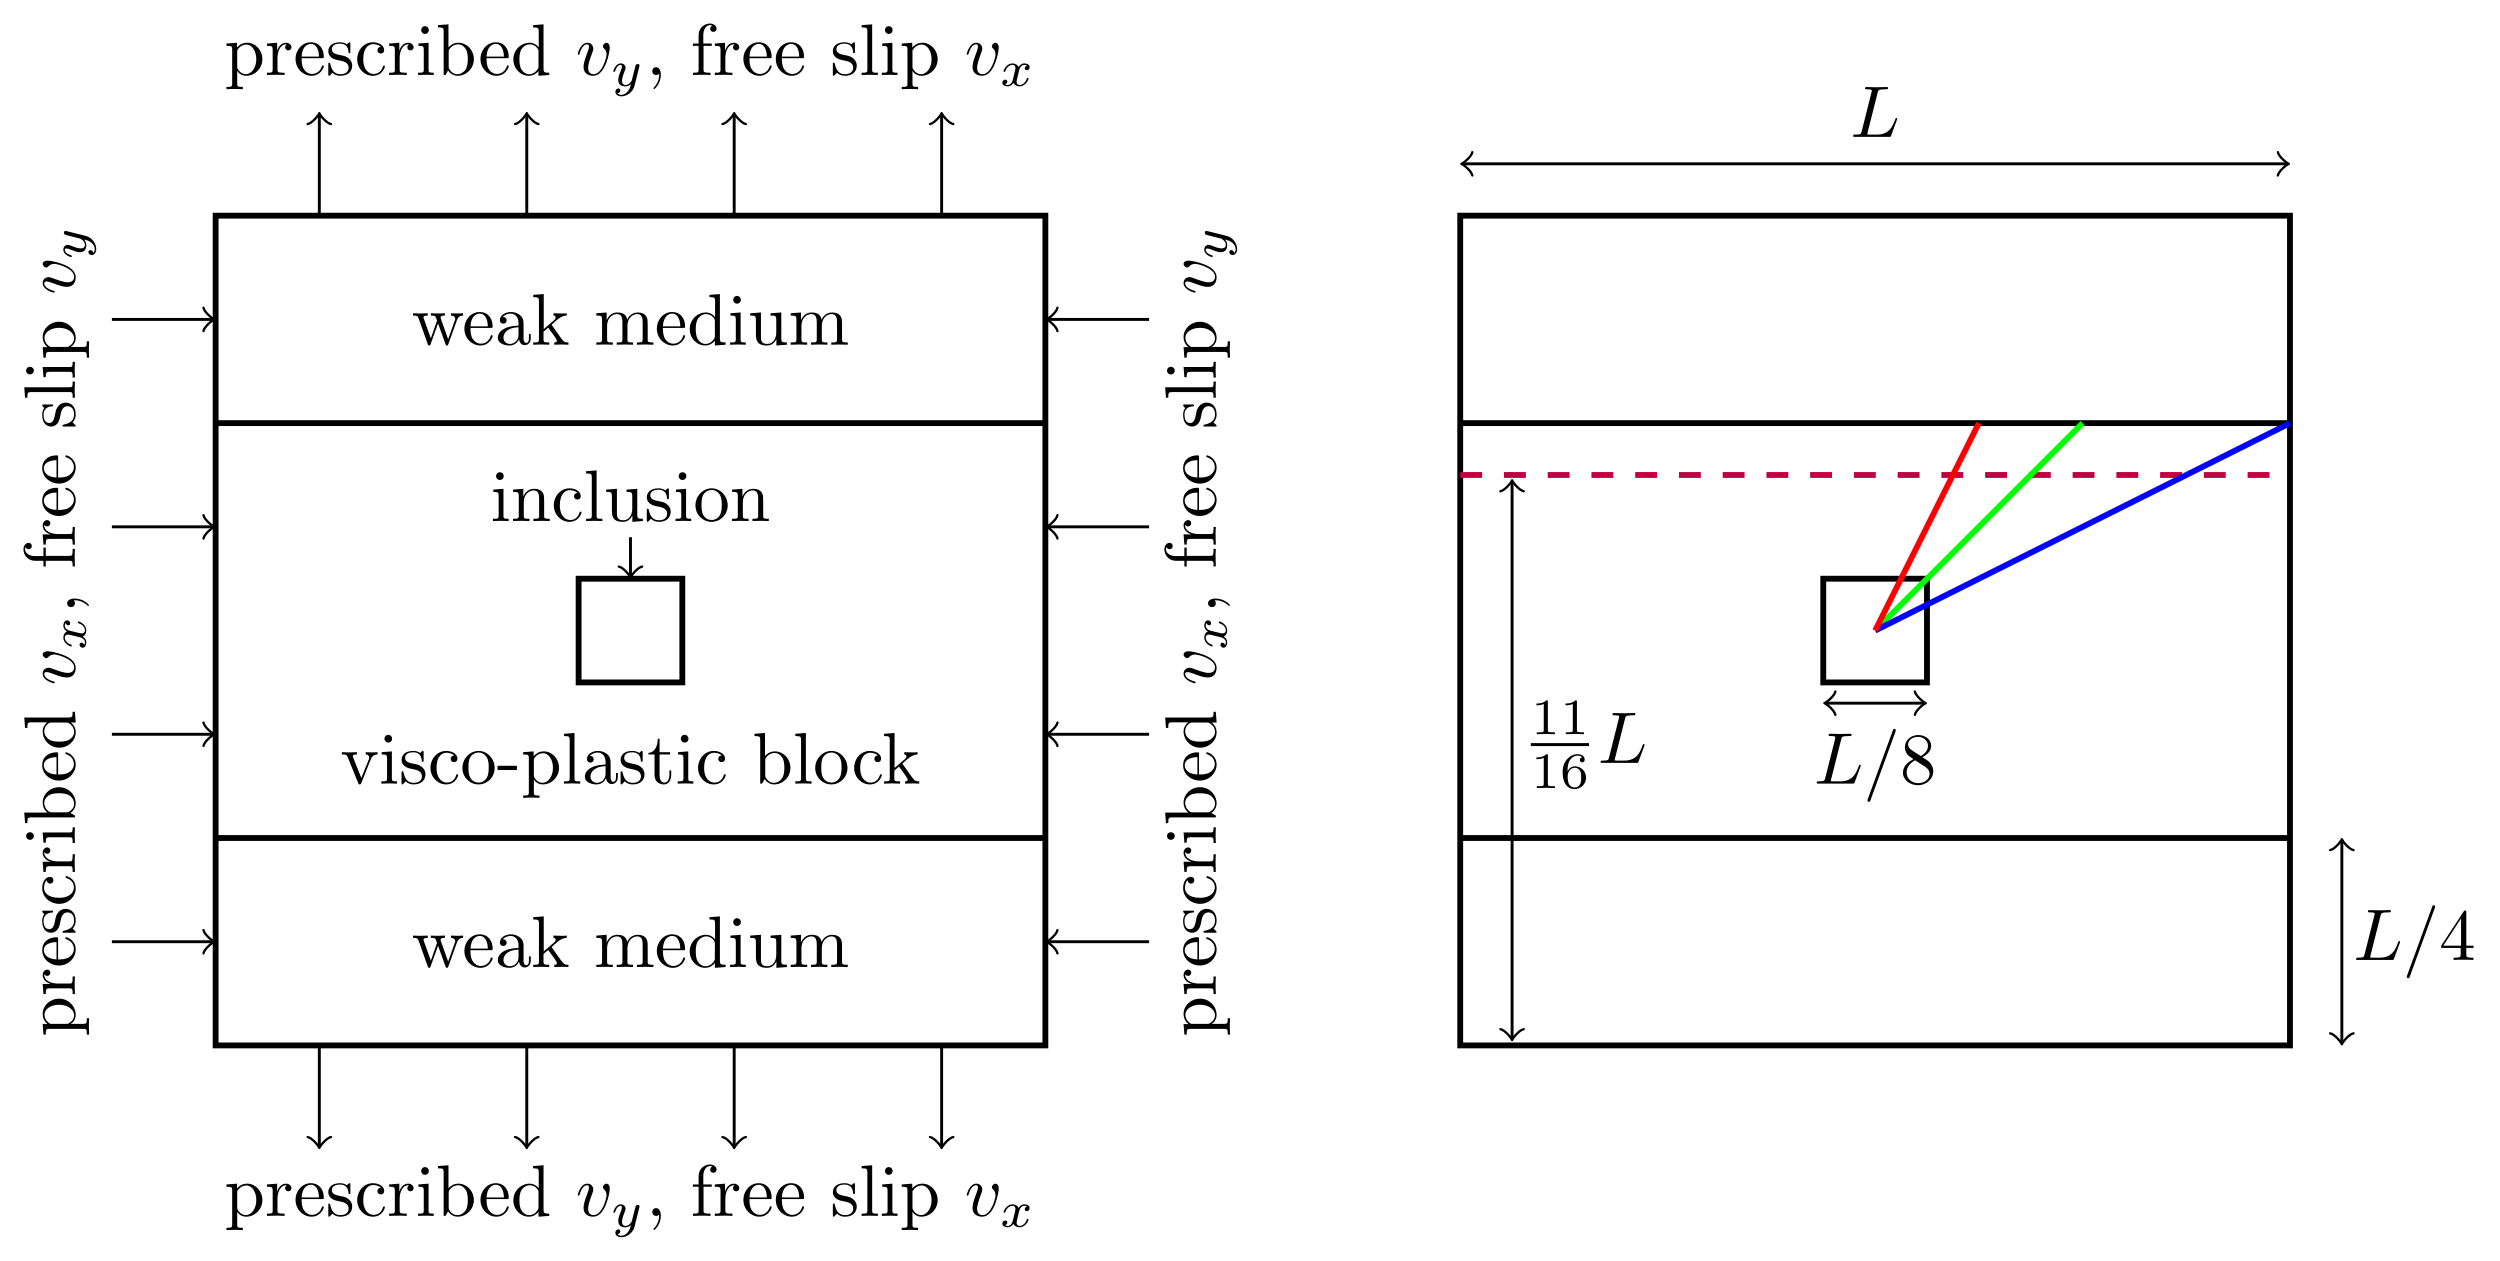 <?xml version="1.0" encoding="UTF-8"?>
<svg xmlns="http://www.w3.org/2000/svg" xmlns:xlink="http://www.w3.org/1999/xlink" width="341.63pt" height="172.31pt" viewBox="0 0 341.63 172.31" version="1.1">
<defs>
<g>
<symbol overflow="visible" id="glyph0-0">
<path style="stroke:none;" d=""/>
</symbol>
<symbol overflow="visible" id="glyph0-1">
<path style="stroke:none;" d="M 1.719 -3.75 L 1.719 -4.406 L 0.281 -4.297 L 0.281 -3.984 C 0.984 -3.984 1.062 -3.922 1.062 -3.484 L 1.062 1.172 C 1.062 1.625 0.953 1.625 0.281 1.625 L 0.281 1.938 C 0.625 1.922 1.141 1.906 1.391 1.906 C 1.672 1.906 2.172 1.922 2.516 1.938 L 2.516 1.625 C 1.859 1.625 1.75 1.625 1.75 1.172 L 1.75 -0.594 C 1.797 -0.422 2.219 0.109 2.969 0.109 C 4.156 0.109 5.188 -0.875 5.188 -2.156 C 5.188 -3.422 4.234 -4.406 3.109 -4.406 C 2.328 -4.406 1.906 -3.969 1.719 -3.75 Z M 1.75 -1.141 L 1.75 -3.359 C 2.031 -3.875 2.516 -4.156 3.031 -4.156 C 3.766 -4.156 4.359 -3.281 4.359 -2.156 C 4.359 -0.953 3.672 -0.109 2.938 -0.109 C 2.531 -0.109 2.156 -0.312 1.891 -0.719 C 1.75 -0.922 1.75 -0.938 1.75 -1.141 Z M 1.75 -1.141 "/>
</symbol>
<symbol overflow="visible" id="glyph0-2">
<path style="stroke:none;" d="M 1.672 -3.312 L 1.672 -4.406 L 0.281 -4.297 L 0.281 -3.984 C 0.984 -3.984 1.062 -3.922 1.062 -3.422 L 1.062 -0.75 C 1.062 -0.312 0.953 -0.312 0.281 -0.312 L 0.281 0 C 0.672 -0.016 1.141 -0.031 1.422 -0.031 C 1.812 -0.031 2.281 -0.031 2.688 0 L 2.688 -0.312 L 2.469 -0.312 C 1.734 -0.312 1.719 -0.422 1.719 -0.781 L 1.719 -2.312 C 1.719 -3.297 2.141 -4.188 2.891 -4.188 C 2.953 -4.188 2.984 -4.188 3 -4.172 C 2.969 -4.172 2.766 -4.047 2.766 -3.781 C 2.766 -3.516 2.984 -3.359 3.203 -3.359 C 3.375 -3.359 3.625 -3.484 3.625 -3.797 C 3.625 -4.109 3.312 -4.406 2.891 -4.406 C 2.156 -4.406 1.797 -3.734 1.672 -3.312 Z M 1.672 -3.312 "/>
</symbol>
<symbol overflow="visible" id="glyph0-3">
<path style="stroke:none;" d="M 1.109 -2.516 C 1.172 -4 2.016 -4.25 2.359 -4.25 C 3.375 -4.25 3.484 -2.906 3.484 -2.516 Z M 1.109 -2.297 L 3.891 -2.297 C 4.109 -2.297 4.141 -2.297 4.141 -2.516 C 4.141 -3.5 3.594 -4.469 2.359 -4.469 C 1.203 -4.469 0.281 -3.438 0.281 -2.188 C 0.281 -0.859 1.328 0.109 2.469 0.109 C 3.688 0.109 4.141 -1 4.141 -1.188 C 4.141 -1.281 4.062 -1.312 4 -1.312 C 3.922 -1.312 3.891 -1.25 3.875 -1.172 C 3.531 -0.141 2.625 -0.141 2.531 -0.141 C 2.031 -0.141 1.641 -0.438 1.406 -0.812 C 1.109 -1.281 1.109 -1.938 1.109 -2.297 Z M 1.109 -2.297 "/>
</symbol>
<symbol overflow="visible" id="glyph0-4">
<path style="stroke:none;" d="M 2.078 -1.938 C 2.297 -1.891 3.109 -1.734 3.109 -1.016 C 3.109 -0.516 2.766 -0.109 1.984 -0.109 C 1.141 -0.109 0.781 -0.672 0.594 -1.531 C 0.562 -1.656 0.562 -1.688 0.453 -1.688 C 0.328 -1.688 0.328 -1.625 0.328 -1.453 L 0.328 -0.125 C 0.328 0.047 0.328 0.109 0.438 0.109 C 0.484 0.109 0.5 0.094 0.688 -0.094 C 0.703 -0.109 0.703 -0.125 0.891 -0.312 C 1.328 0.094 1.781 0.109 1.984 0.109 C 3.125 0.109 3.594 -0.562 3.594 -1.281 C 3.594 -1.797 3.297 -2.109 3.172 -2.219 C 2.844 -2.547 2.453 -2.625 2.031 -2.703 C 1.469 -2.812 0.812 -2.938 0.812 -3.516 C 0.812 -3.875 1.062 -4.281 1.922 -4.281 C 3.016 -4.281 3.078 -3.375 3.094 -3.078 C 3.094 -2.984 3.188 -2.984 3.203 -2.984 C 3.344 -2.984 3.344 -3.031 3.344 -3.219 L 3.344 -4.234 C 3.344 -4.391 3.344 -4.469 3.234 -4.469 C 3.188 -4.469 3.156 -4.469 3.031 -4.344 C 3 -4.312 2.906 -4.219 2.859 -4.188 C 2.484 -4.469 2.078 -4.469 1.922 -4.469 C 0.703 -4.469 0.328 -3.797 0.328 -3.234 C 0.328 -2.891 0.484 -2.609 0.75 -2.391 C 1.078 -2.141 1.359 -2.078 2.078 -1.938 Z M 2.078 -1.938 "/>
</symbol>
<symbol overflow="visible" id="glyph0-5">
<path style="stroke:none;" d="M 1.172 -2.172 C 1.172 -3.797 1.984 -4.219 2.516 -4.219 C 2.609 -4.219 3.234 -4.203 3.578 -3.844 C 3.172 -3.812 3.109 -3.516 3.109 -3.391 C 3.109 -3.125 3.297 -2.938 3.562 -2.938 C 3.828 -2.938 4.031 -3.094 4.031 -3.406 C 4.031 -4.078 3.266 -4.469 2.5 -4.469 C 1.25 -4.469 0.344 -3.391 0.344 -2.156 C 0.344 -0.875 1.328 0.109 2.484 0.109 C 3.812 0.109 4.141 -1.094 4.141 -1.188 C 4.141 -1.281 4.031 -1.281 4 -1.281 C 3.922 -1.281 3.891 -1.25 3.875 -1.188 C 3.594 -0.266 2.938 -0.141 2.578 -0.141 C 2.047 -0.141 1.172 -0.562 1.172 -2.172 Z M 1.172 -2.172 "/>
</symbol>
<symbol overflow="visible" id="glyph0-6">
<path style="stroke:none;" d="M 1.766 -4.406 L 0.375 -4.297 L 0.375 -3.984 C 1.016 -3.984 1.109 -3.922 1.109 -3.438 L 1.109 -0.75 C 1.109 -0.312 1 -0.312 0.328 -0.312 L 0.328 0 C 0.641 -0.016 1.188 -0.031 1.422 -0.031 C 1.781 -0.031 2.125 -0.016 2.469 0 L 2.469 -0.312 C 1.797 -0.312 1.766 -0.359 1.766 -0.75 Z M 1.797 -6.141 C 1.797 -6.453 1.562 -6.672 1.281 -6.672 C 0.969 -6.672 0.75 -6.406 0.75 -6.141 C 0.75 -5.875 0.969 -5.609 1.281 -5.609 C 1.562 -5.609 1.797 -5.828 1.797 -6.141 Z M 1.797 -6.141 "/>
</symbol>
<symbol overflow="visible" id="glyph0-7">
<path style="stroke:none;" d="M 1.719 -3.766 L 1.719 -6.922 L 0.281 -6.812 L 0.281 -6.5 C 0.984 -6.5 1.062 -6.438 1.062 -5.938 L 1.062 0 L 1.312 0 C 1.312 -0.016 1.391 -0.156 1.672 -0.625 C 1.812 -0.391 2.234 0.109 2.969 0.109 C 4.156 0.109 5.188 -0.875 5.188 -2.156 C 5.188 -3.422 4.219 -4.406 3.078 -4.406 C 2.297 -4.406 1.875 -3.938 1.719 -3.766 Z M 1.75 -1.141 L 1.75 -3.188 C 1.75 -3.375 1.75 -3.391 1.859 -3.547 C 2.25 -4.109 2.797 -4.188 3.031 -4.188 C 3.484 -4.188 3.844 -3.922 4.078 -3.547 C 4.344 -3.141 4.359 -2.578 4.359 -2.156 C 4.359 -1.797 4.344 -1.203 4.062 -0.75 C 3.844 -0.438 3.469 -0.109 2.938 -0.109 C 2.484 -0.109 2.125 -0.344 1.891 -0.719 C 1.75 -0.922 1.75 -0.953 1.75 -1.141 Z M 1.75 -1.141 "/>
</symbol>
<symbol overflow="visible" id="glyph0-8">
<path style="stroke:none;" d="M 3.781 -0.547 L 3.781 0.109 L 5.25 0 L 5.25 -0.312 C 4.562 -0.312 4.469 -0.375 4.469 -0.875 L 4.469 -6.922 L 3.047 -6.812 L 3.047 -6.5 C 3.734 -6.5 3.812 -6.438 3.812 -5.938 L 3.812 -3.781 C 3.531 -4.141 3.094 -4.406 2.562 -4.406 C 1.391 -4.406 0.344 -3.422 0.344 -2.141 C 0.344 -0.875 1.312 0.109 2.453 0.109 C 3.094 0.109 3.531 -0.234 3.781 -0.547 Z M 3.781 -3.219 L 3.781 -1.172 C 3.781 -1 3.781 -0.984 3.672 -0.812 C 3.375 -0.328 2.938 -0.109 2.5 -0.109 C 2.047 -0.109 1.688 -0.375 1.453 -0.75 C 1.203 -1.156 1.172 -1.719 1.172 -2.141 C 1.172 -2.5 1.188 -3.094 1.469 -3.547 C 1.688 -3.859 2.062 -4.188 2.609 -4.188 C 2.953 -4.188 3.375 -4.031 3.672 -3.594 C 3.781 -3.422 3.781 -3.406 3.781 -3.219 Z M 3.781 -3.219 "/>
</symbol>
<symbol overflow="visible" id="glyph0-9">
<path style="stroke:none;" d="M 2.031 -0.016 C 2.031 -0.641 1.781 -1.062 1.391 -1.062 C 1.031 -1.062 0.859 -0.781 0.859 -0.531 C 0.859 -0.266 1.031 0 1.391 0 C 1.547 0 1.672 -0.062 1.766 -0.141 L 1.781 -0.156 C 1.797 -0.156 1.797 -0.156 1.797 -0.016 C 1.797 0.625 1.531 1.234 1.094 1.703 C 1.031 1.766 1.016 1.781 1.016 1.812 C 1.016 1.891 1.062 1.922 1.109 1.922 C 1.234 1.922 2.031 1.141 2.031 -0.016 Z M 2.031 -0.016 "/>
</symbol>
<symbol overflow="visible" id="glyph0-10">
<path style="stroke:none;" d="M 1.75 -4.297 L 1.75 -5.453 C 1.75 -6.328 2.219 -6.812 2.656 -6.812 C 2.688 -6.812 2.844 -6.812 2.984 -6.734 C 2.875 -6.703 2.688 -6.562 2.688 -6.312 C 2.688 -6.094 2.844 -5.891 3.125 -5.891 C 3.406 -5.891 3.562 -6.094 3.562 -6.328 C 3.562 -6.703 3.188 -7.031 2.656 -7.031 C 1.969 -7.031 1.109 -6.5 1.109 -5.438 L 1.109 -4.297 L 0.328 -4.297 L 0.328 -3.984 L 1.109 -3.984 L 1.109 -0.75 C 1.109 -0.312 1 -0.312 0.344 -0.312 L 0.344 0 C 0.734 -0.016 1.203 -0.031 1.469 -0.031 C 1.875 -0.031 2.344 -0.031 2.734 0 L 2.734 -0.312 L 2.531 -0.312 C 1.797 -0.312 1.781 -0.422 1.781 -0.781 L 1.781 -3.984 L 2.906 -3.984 L 2.906 -4.297 Z M 1.75 -4.297 "/>
</symbol>
<symbol overflow="visible" id="glyph0-11">
<path style="stroke:none;" d="M 1.766 -6.922 L 0.328 -6.812 L 0.328 -6.5 C 1.031 -6.5 1.109 -6.438 1.109 -5.938 L 1.109 -0.75 C 1.109 -0.312 1 -0.312 0.328 -0.312 L 0.328 0 C 0.656 -0.016 1.188 -0.031 1.438 -0.031 C 1.688 -0.031 2.172 -0.016 2.547 0 L 2.547 -0.312 C 1.875 -0.312 1.766 -0.312 1.766 -0.75 Z M 1.766 -6.922 "/>
</symbol>
<symbol overflow="visible" id="glyph0-12">
<path style="stroke:none;" d="M 6.172 -3.344 C 6.344 -3.844 6.656 -3.984 7.016 -3.984 L 7.016 -4.297 C 6.781 -4.281 6.5 -4.266 6.281 -4.266 C 5.984 -4.266 5.547 -4.281 5.359 -4.297 L 5.359 -3.984 C 5.719 -3.984 5.938 -3.797 5.938 -3.516 C 5.938 -3.453 5.938 -3.422 5.875 -3.297 L 4.969 -0.75 L 3.984 -3.531 C 3.953 -3.656 3.938 -3.672 3.938 -3.719 C 3.938 -3.984 4.328 -3.984 4.531 -3.984 L 4.531 -4.297 C 4.234 -4.281 3.734 -4.266 3.484 -4.266 C 3.188 -4.266 2.906 -4.281 2.609 -4.297 L 2.609 -3.984 C 2.969 -3.984 3.125 -3.969 3.234 -3.844 C 3.281 -3.781 3.391 -3.484 3.453 -3.297 L 2.609 -0.875 L 1.656 -3.531 C 1.609 -3.656 1.609 -3.672 1.609 -3.719 C 1.609 -3.984 2 -3.984 2.188 -3.984 L 2.188 -4.297 C 1.891 -4.281 1.328 -4.266 1.109 -4.266 C 1.062 -4.266 0.531 -4.281 0.172 -4.297 L 0.172 -3.984 C 0.672 -3.984 0.797 -3.953 0.922 -3.641 L 2.172 -0.109 C 2.219 0.031 2.25 0.109 2.375 0.109 C 2.516 0.109 2.531 0.047 2.578 -0.094 L 3.594 -2.906 L 4.609 -0.078 C 4.641 0.031 4.672 0.109 4.812 0.109 C 4.938 0.109 4.969 0.016 5 -0.078 Z M 6.172 -3.344 "/>
</symbol>
<symbol overflow="visible" id="glyph0-13">
<path style="stroke:none;" d="M 3.312 -0.75 C 3.359 -0.359 3.625 0.062 4.094 0.062 C 4.312 0.062 4.922 -0.078 4.922 -0.891 L 4.922 -1.453 L 4.672 -1.453 L 4.672 -0.891 C 4.672 -0.312 4.422 -0.25 4.312 -0.25 C 3.984 -0.25 3.938 -0.703 3.938 -0.75 L 3.938 -2.734 C 3.938 -3.156 3.938 -3.547 3.578 -3.922 C 3.188 -4.312 2.688 -4.469 2.219 -4.469 C 1.391 -4.469 0.703 -4 0.703 -3.344 C 0.703 -3.047 0.906 -2.875 1.172 -2.875 C 1.453 -2.875 1.625 -3.078 1.625 -3.328 C 1.625 -3.453 1.578 -3.781 1.109 -3.781 C 1.391 -4.141 1.875 -4.25 2.188 -4.25 C 2.688 -4.25 3.25 -3.859 3.25 -2.969 L 3.25 -2.609 C 2.734 -2.578 2.047 -2.547 1.422 -2.25 C 0.672 -1.906 0.422 -1.391 0.422 -0.953 C 0.422 -0.141 1.391 0.109 2.016 0.109 C 2.672 0.109 3.125 -0.297 3.312 -0.75 Z M 3.25 -2.391 L 3.25 -1.391 C 3.25 -0.453 2.531 -0.109 2.078 -0.109 C 1.594 -0.109 1.188 -0.453 1.188 -0.953 C 1.188 -1.5 1.609 -2.328 3.25 -2.391 Z M 3.25 -2.391 "/>
</symbol>
<symbol overflow="visible" id="glyph0-14">
<path style="stroke:none;" d="M 1.062 -0.75 C 1.062 -0.312 0.953 -0.312 0.281 -0.312 L 0.281 0 C 0.609 -0.016 1.078 -0.031 1.359 -0.031 C 1.672 -0.031 2.062 -0.016 2.469 0 L 2.469 -0.312 C 1.797 -0.312 1.688 -0.312 1.688 -0.75 L 1.688 -1.781 L 2.328 -2.328 C 3.094 -1.281 3.516 -0.719 3.516 -0.531 C 3.516 -0.344 3.344 -0.312 3.156 -0.312 L 3.156 0 C 3.422 -0.016 4.016 -0.031 4.234 -0.031 C 4.516 -0.031 4.812 -0.016 5.094 0 L 5.094 -0.312 C 4.719 -0.312 4.5 -0.312 4.125 -0.844 L 2.859 -2.625 C 2.844 -2.641 2.797 -2.703 2.797 -2.734 C 2.797 -2.766 3.516 -3.375 3.609 -3.453 C 4.234 -3.953 4.656 -3.984 4.859 -3.984 L 4.859 -4.297 C 4.578 -4.266 4.453 -4.266 4.172 -4.266 C 3.812 -4.266 3.188 -4.281 3.047 -4.297 L 3.047 -3.984 C 3.234 -3.984 3.344 -3.875 3.344 -3.734 C 3.344 -3.531 3.203 -3.422 3.125 -3.344 L 1.719 -2.141 L 1.719 -6.922 L 0.281 -6.812 L 0.281 -6.5 C 0.984 -6.5 1.062 -6.438 1.062 -5.938 Z M 1.062 -0.75 "/>
</symbol>
<symbol overflow="visible" id="glyph0-15">
<path style="stroke:none;" d="M 1.094 -3.422 L 1.094 -0.75 C 1.094 -0.312 0.984 -0.312 0.312 -0.312 L 0.312 0 C 0.672 -0.016 1.172 -0.031 1.453 -0.031 C 1.703 -0.031 2.219 -0.016 2.562 0 L 2.562 -0.312 C 1.891 -0.312 1.781 -0.312 1.781 -0.75 L 1.781 -2.594 C 1.781 -3.625 2.5 -4.188 3.125 -4.188 C 3.766 -4.188 3.875 -3.656 3.875 -3.078 L 3.875 -0.75 C 3.875 -0.312 3.766 -0.312 3.094 -0.312 L 3.094 0 C 3.438 -0.016 3.953 -0.031 4.219 -0.031 C 4.469 -0.031 5 -0.016 5.328 0 L 5.328 -0.312 C 4.672 -0.312 4.562 -0.312 4.562 -0.75 L 4.562 -2.594 C 4.562 -3.625 5.266 -4.188 5.906 -4.188 C 6.531 -4.188 6.641 -3.656 6.641 -3.078 L 6.641 -0.75 C 6.641 -0.312 6.531 -0.312 5.859 -0.312 L 5.859 0 C 6.203 -0.016 6.719 -0.031 6.984 -0.031 C 7.25 -0.031 7.766 -0.016 8.109 0 L 8.109 -0.312 C 7.594 -0.312 7.344 -0.312 7.328 -0.609 L 7.328 -2.516 C 7.328 -3.375 7.328 -3.672 7.016 -4.031 C 6.875 -4.203 6.547 -4.406 5.969 -4.406 C 5.141 -4.406 4.688 -3.812 4.531 -3.422 C 4.391 -4.297 3.656 -4.406 3.203 -4.406 C 2.469 -4.406 2 -3.984 1.719 -3.359 L 1.719 -4.406 L 0.312 -4.297 L 0.312 -3.984 C 1.016 -3.984 1.094 -3.922 1.094 -3.422 Z M 1.094 -3.422 "/>
</symbol>
<symbol overflow="visible" id="glyph0-16">
<path style="stroke:none;" d="M 3.891 -0.781 L 3.891 0.109 L 5.328 0 L 5.328 -0.312 C 4.641 -0.312 4.562 -0.375 4.562 -0.875 L 4.562 -4.406 L 3.094 -4.297 L 3.094 -3.984 C 3.781 -3.984 3.875 -3.922 3.875 -3.422 L 3.875 -1.656 C 3.875 -0.781 3.391 -0.109 2.656 -0.109 C 1.828 -0.109 1.781 -0.578 1.781 -1.094 L 1.781 -4.406 L 0.312 -4.297 L 0.312 -3.984 C 1.094 -3.984 1.094 -3.953 1.094 -3.078 L 1.094 -1.578 C 1.094 -0.797 1.094 0.109 2.609 0.109 C 3.172 0.109 3.609 -0.172 3.891 -0.781 Z M 3.891 -0.781 "/>
</symbol>
<symbol overflow="visible" id="glyph0-17">
<path style="stroke:none;" d="M 4.141 -3.312 C 4.234 -3.547 4.406 -3.984 5.062 -3.984 L 5.062 -4.297 C 4.828 -4.281 4.547 -4.266 4.312 -4.266 C 4.078 -4.266 3.625 -4.281 3.453 -4.297 L 3.453 -3.984 C 3.812 -3.984 3.922 -3.75 3.922 -3.562 C 3.922 -3.469 3.906 -3.422 3.875 -3.312 L 2.844 -0.781 L 1.734 -3.562 C 1.672 -3.688 1.672 -3.703 1.672 -3.734 C 1.672 -3.984 2.062 -3.984 2.25 -3.984 L 2.25 -4.297 C 1.938 -4.281 1.391 -4.266 1.156 -4.266 C 0.891 -4.266 0.484 -4.281 0.188 -4.297 L 0.188 -3.984 C 0.812 -3.984 0.859 -3.922 0.984 -3.625 L 2.422 -0.078 C 2.484 0.062 2.5 0.109 2.625 0.109 C 2.766 0.109 2.797 0.016 2.844 -0.078 Z M 4.141 -3.312 "/>
</symbol>
<symbol overflow="visible" id="glyph0-18">
<path style="stroke:none;" d="M 4.688 -2.141 C 4.688 -3.406 3.703 -4.469 2.5 -4.469 C 1.25 -4.469 0.281 -3.375 0.281 -2.141 C 0.281 -0.844 1.312 0.109 2.484 0.109 C 3.688 0.109 4.688 -0.875 4.688 -2.141 Z M 2.5 -0.141 C 2.062 -0.141 1.625 -0.344 1.359 -0.812 C 1.109 -1.25 1.109 -1.859 1.109 -2.219 C 1.109 -2.609 1.109 -3.141 1.344 -3.578 C 1.609 -4.031 2.078 -4.25 2.484 -4.25 C 2.922 -4.25 3.344 -4.031 3.609 -3.594 C 3.875 -3.172 3.875 -2.594 3.875 -2.219 C 3.875 -1.859 3.875 -1.312 3.656 -0.875 C 3.422 -0.422 2.984 -0.141 2.5 -0.141 Z M 2.5 -0.141 "/>
</symbol>
<symbol overflow="visible" id="glyph0-19">
<path style="stroke:none;" d="M 2.75 -1.859 L 2.75 -2.438 L 0.109 -2.438 L 0.109 -1.859 Z M 2.75 -1.859 "/>
</symbol>
<symbol overflow="visible" id="glyph0-20">
<path style="stroke:none;" d="M 1.719 -3.984 L 3.156 -3.984 L 3.156 -4.297 L 1.719 -4.297 L 1.719 -6.125 L 1.469 -6.125 C 1.469 -5.312 1.172 -4.25 0.188 -4.203 L 0.188 -3.984 L 1.031 -3.984 L 1.031 -1.234 C 1.031 -0.016 1.969 0.109 2.328 0.109 C 3.031 0.109 3.312 -0.594 3.312 -1.234 L 3.312 -1.797 L 3.062 -1.797 L 3.062 -1.25 C 3.062 -0.516 2.766 -0.141 2.391 -0.141 C 1.719 -0.141 1.719 -1.047 1.719 -1.219 Z M 1.719 -3.984 "/>
</symbol>
<symbol overflow="visible" id="glyph0-21">
<path style="stroke:none;" d="M 1.094 -3.422 L 1.094 -0.75 C 1.094 -0.312 0.984 -0.312 0.312 -0.312 L 0.312 0 C 0.672 -0.016 1.172 -0.031 1.453 -0.031 C 1.703 -0.031 2.219 -0.016 2.562 0 L 2.562 -0.312 C 1.891 -0.312 1.781 -0.312 1.781 -0.75 L 1.781 -2.594 C 1.781 -3.625 2.5 -4.188 3.125 -4.188 C 3.766 -4.188 3.875 -3.656 3.875 -3.078 L 3.875 -0.75 C 3.875 -0.312 3.766 -0.312 3.094 -0.312 L 3.094 0 C 3.438 -0.016 3.953 -0.031 4.219 -0.031 C 4.469 -0.031 5 -0.016 5.328 0 L 5.328 -0.312 C 4.812 -0.312 4.562 -0.312 4.562 -0.609 L 4.562 -2.516 C 4.562 -3.375 4.562 -3.672 4.25 -4.031 C 4.109 -4.203 3.781 -4.406 3.203 -4.406 C 2.469 -4.406 2 -3.984 1.719 -3.359 L 1.719 -4.406 L 0.312 -4.297 L 0.312 -3.984 C 1.016 -3.984 1.094 -3.922 1.094 -3.422 Z M 1.094 -3.422 "/>
</symbol>
<symbol overflow="visible" id="glyph0-22">
<path style="stroke:none;" d="M 2.938 -1.641 L 2.938 -0.781 C 2.938 -0.422 2.906 -0.312 2.172 -0.312 L 1.969 -0.312 L 1.969 0 C 2.375 -0.031 2.891 -0.031 3.312 -0.031 C 3.734 -0.031 4.25 -0.031 4.672 0 L 4.672 -0.312 L 4.453 -0.312 C 3.719 -0.312 3.703 -0.422 3.703 -0.781 L 3.703 -1.641 L 4.688 -1.641 L 4.688 -1.953 L 3.703 -1.953 L 3.703 -6.484 C 3.703 -6.688 3.703 -6.75 3.531 -6.75 C 3.453 -6.75 3.422 -6.75 3.344 -6.625 L 0.281 -1.953 L 0.281 -1.641 Z M 2.984 -1.953 L 0.562 -1.953 L 2.984 -5.672 Z M 2.984 -1.953 "/>
</symbol>
<symbol overflow="visible" id="glyph0-23">
<path style="stroke:none;" d="M 1.625 -4.562 C 1.172 -4.859 1.125 -5.188 1.125 -5.359 C 1.125 -5.969 1.781 -6.391 2.484 -6.391 C 3.203 -6.391 3.844 -5.875 3.844 -5.156 C 3.844 -4.578 3.453 -4.109 2.859 -3.766 Z M 3.078 -3.609 C 3.797 -3.984 4.281 -4.5 4.281 -5.156 C 4.281 -6.078 3.406 -6.641 2.5 -6.641 C 1.5 -6.641 0.688 -5.906 0.688 -4.969 C 0.688 -4.797 0.703 -4.344 1.125 -3.875 C 1.234 -3.766 1.609 -3.516 1.859 -3.344 C 1.281 -3.047 0.422 -2.5 0.422 -1.5 C 0.422 -0.453 1.438 0.219 2.484 0.219 C 3.609 0.219 4.562 -0.609 4.562 -1.672 C 4.562 -2.031 4.453 -2.484 4.062 -2.906 C 3.875 -3.109 3.719 -3.203 3.078 -3.609 Z M 2.078 -3.188 L 3.312 -2.406 C 3.594 -2.219 4.062 -1.922 4.062 -1.312 C 4.062 -0.578 3.312 -0.062 2.5 -0.062 C 1.641 -0.062 0.922 -0.672 0.922 -1.5 C 0.922 -2.078 1.234 -2.719 2.078 -3.188 Z M 2.078 -3.188 "/>
</symbol>
<symbol overflow="visible" id="glyph1-0">
<path style="stroke:none;" d=""/>
</symbol>
<symbol overflow="visible" id="glyph1-1">
<path style="stroke:none;" d="M 4.672 -3.703 C 4.672 -4.25 4.406 -4.406 4.234 -4.406 C 3.984 -4.406 3.734 -4.141 3.734 -3.922 C 3.734 -3.797 3.781 -3.734 3.891 -3.625 C 4.109 -3.422 4.234 -3.172 4.234 -2.812 C 4.234 -2.391 3.625 -0.109 2.469 -0.109 C 1.953 -0.109 1.719 -0.453 1.719 -0.984 C 1.719 -1.531 2 -2.266 2.297 -3.094 C 2.375 -3.266 2.422 -3.406 2.422 -3.594 C 2.422 -4.031 2.109 -4.406 1.609 -4.406 C 0.672 -4.406 0.297 -2.953 0.297 -2.875 C 0.297 -2.766 0.391 -2.766 0.406 -2.766 C 0.516 -2.766 0.516 -2.797 0.562 -2.953 C 0.859 -3.953 1.281 -4.188 1.578 -4.188 C 1.656 -4.188 1.828 -4.188 1.828 -3.875 C 1.828 -3.625 1.719 -3.344 1.656 -3.172 C 1.219 -2.016 1.094 -1.562 1.094 -1.125 C 1.094 -0.047 1.969 0.109 2.422 0.109 C 4.094 0.109 4.672 -3.188 4.672 -3.703 Z M 4.672 -3.703 "/>
</symbol>
<symbol overflow="visible" id="glyph1-2">
<path style="stroke:none;" d="M 3.734 -6.031 C 3.812 -6.391 3.844 -6.5 4.781 -6.5 C 5.078 -6.5 5.156 -6.5 5.156 -6.688 C 5.156 -6.812 5.047 -6.812 5 -6.812 C 4.672 -6.812 3.859 -6.781 3.531 -6.781 C 3.234 -6.781 2.5 -6.812 2.203 -6.812 C 2.141 -6.812 2.016 -6.812 2.016 -6.609 C 2.016 -6.5 2.109 -6.5 2.297 -6.5 C 2.312 -6.5 2.5 -6.5 2.672 -6.484 C 2.844 -6.453 2.938 -6.453 2.938 -6.312 C 2.938 -6.281 2.938 -6.25 2.906 -6.125 L 1.562 -0.781 C 1.469 -0.391 1.453 -0.312 0.656 -0.312 C 0.484 -0.312 0.391 -0.312 0.391 -0.109 C 0.391 0 0.484 0 0.656 0 L 5.281 0 C 5.516 0 5.516 0 5.578 -0.172 L 6.375 -2.328 C 6.406 -2.438 6.406 -2.453 6.406 -2.469 C 6.406 -2.5 6.375 -2.578 6.297 -2.578 C 6.203 -2.578 6.188 -2.516 6.125 -2.359 C 5.781 -1.453 5.344 -0.312 3.625 -0.312 L 2.688 -0.312 C 2.547 -0.312 2.516 -0.312 2.469 -0.312 C 2.359 -0.328 2.328 -0.344 2.328 -0.422 C 2.328 -0.453 2.328 -0.469 2.375 -0.641 Z M 3.734 -6.031 "/>
</symbol>
<symbol overflow="visible" id="glyph1-3">
<path style="stroke:none;" d="M 4.375 -7.094 C 4.422 -7.234 4.422 -7.266 4.422 -7.281 C 4.422 -7.391 4.344 -7.484 4.234 -7.484 C 4.156 -7.484 4.094 -7.453 4.062 -7.391 L 0.594 2.109 C 0.547 2.25 0.547 2.281 0.547 2.297 C 0.547 2.406 0.641 2.5 0.75 2.5 C 0.875 2.5 0.906 2.422 0.969 2.25 Z M 4.375 -7.094 "/>
</symbol>
<symbol overflow="visible" id="glyph2-0">
<path style="stroke:none;" d=""/>
</symbol>
<symbol overflow="visible" id="glyph2-1">
<path style="stroke:none;" d="M 3.875 -2.625 C 3.906 -2.719 3.906 -2.734 3.906 -2.781 C 3.906 -2.922 3.797 -3 3.672 -3 C 3.594 -3 3.469 -2.969 3.391 -2.844 C 3.359 -2.797 3.312 -2.578 3.281 -2.438 L 3.125 -1.859 C 3.094 -1.688 2.875 -0.812 2.844 -0.734 C 2.844 -0.734 2.531 -0.125 2 -0.125 C 1.516 -0.125 1.516 -0.578 1.516 -0.703 C 1.516 -1.078 1.672 -1.516 1.891 -2.062 C 1.969 -2.281 2 -2.359 2 -2.484 C 2 -2.812 1.719 -3.078 1.344 -3.078 C 0.641 -3.078 0.328 -2.125 0.328 -2 C 0.328 -1.922 0.422 -1.922 0.453 -1.922 C 0.547 -1.922 0.547 -1.953 0.578 -2.031 C 0.75 -2.609 1.047 -2.875 1.328 -2.875 C 1.438 -2.875 1.5 -2.797 1.5 -2.641 C 1.5 -2.469 1.438 -2.328 1.406 -2.234 C 1.062 -1.375 1 -1.125 1 -0.812 C 1 -0.703 1 -0.375 1.266 -0.141 C 1.484 0.031 1.781 0.062 1.969 0.062 C 2.25 0.062 2.5 -0.031 2.719 -0.25 C 2.641 0.141 2.562 0.438 2.266 0.781 C 2.078 1 1.797 1.219 1.422 1.219 C 1.375 1.219 1.047 1.219 0.906 1 C 1.281 0.953 1.281 0.625 1.281 0.609 C 1.281 0.391 1.078 0.344 1.016 0.344 C 0.844 0.344 0.609 0.484 0.609 0.812 C 0.609 1.156 0.938 1.422 1.438 1.422 C 2.141 1.422 3 0.875 3.219 0 Z M 3.875 -2.625 "/>
</symbol>
<symbol overflow="visible" id="glyph2-2">
<path style="stroke:none;" d="M 1.734 -0.734 C 1.672 -0.5 1.438 -0.125 1.078 -0.125 C 1.062 -0.125 0.844 -0.125 0.703 -0.219 C 0.984 -0.312 1.016 -0.562 1.016 -0.609 C 1.016 -0.766 0.891 -0.859 0.734 -0.859 C 0.531 -0.859 0.328 -0.703 0.328 -0.438 C 0.328 -0.094 0.719 0.062 1.062 0.062 C 1.391 0.062 1.672 -0.125 1.844 -0.422 C 2.016 -0.062 2.391 0.062 2.672 0.062 C 3.484 0.062 3.906 -0.797 3.906 -1 C 3.906 -1.094 3.812 -1.094 3.797 -1.094 C 3.688 -1.094 3.688 -1.047 3.656 -0.969 C 3.516 -0.484 3.094 -0.125 2.703 -0.125 C 2.422 -0.125 2.281 -0.312 2.281 -0.578 C 2.281 -0.766 2.453 -1.391 2.641 -2.172 C 2.781 -2.703 3.094 -2.875 3.328 -2.875 C 3.344 -2.875 3.547 -2.875 3.703 -2.781 C 3.484 -2.719 3.391 -2.516 3.391 -2.391 C 3.391 -2.25 3.516 -2.141 3.672 -2.141 C 3.828 -2.141 4.062 -2.266 4.062 -2.562 C 4.062 -2.953 3.609 -3.078 3.344 -3.078 C 2.984 -3.078 2.703 -2.844 2.562 -2.578 C 2.438 -2.859 2.109 -3.078 1.719 -3.078 C 0.938 -3.078 0.5 -2.219 0.5 -2 C 0.5 -1.922 0.594 -1.922 0.609 -1.922 C 0.703 -1.922 0.703 -1.938 0.75 -2.031 C 0.922 -2.578 1.359 -2.875 1.703 -2.875 C 1.938 -2.875 2.125 -2.75 2.125 -2.422 C 2.125 -2.281 2.031 -1.938 1.969 -1.688 Z M 1.734 -0.734 "/>
</symbol>
<symbol overflow="visible" id="glyph3-0">
<path style="stroke:none;" d=""/>
</symbol>
<symbol overflow="visible" id="glyph3-1">
<path style="stroke:none;" d="M -3.75 -1.719 L -4.406 -1.719 L -4.297 -0.281 L -3.984 -0.281 C -3.984 -0.984 -3.922 -1.062 -3.484 -1.062 L 1.172 -1.062 C 1.625 -1.062 1.625 -0.953 1.625 -0.281 L 1.938 -0.281 C 1.922 -0.625 1.906 -1.141 1.906 -1.391 C 1.906 -1.672 1.922 -2.172 1.938 -2.516 L 1.625 -2.516 C 1.625 -1.859 1.625 -1.75 1.172 -1.75 L -0.594 -1.75 C -0.422 -1.797 0.109 -2.219 0.109 -2.969 C 0.109 -4.156 -0.875 -5.188 -2.156 -5.188 C -3.422 -5.188 -4.406 -4.234 -4.406 -3.109 C -4.406 -2.328 -3.969 -1.906 -3.75 -1.719 Z M -1.141 -1.75 L -3.359 -1.75 C -3.875 -2.031 -4.156 -2.516 -4.156 -3.031 C -4.156 -3.766 -3.281 -4.359 -2.156 -4.359 C -0.953 -4.359 -0.109 -3.672 -0.109 -2.938 C -0.109 -2.531 -0.312 -2.156 -0.719 -1.891 C -0.922 -1.75 -0.938 -1.75 -1.141 -1.75 Z M -1.141 -1.75 "/>
</symbol>
<symbol overflow="visible" id="glyph3-2">
<path style="stroke:none;" d="M -3.312 -1.672 L -4.406 -1.672 L -4.297 -0.281 L -3.984 -0.281 C -3.984 -0.984 -3.922 -1.062 -3.422 -1.062 L -0.75 -1.062 C -0.312 -1.062 -0.312 -0.953 -0.312 -0.281 L 0 -0.281 C -0.016 -0.672 -0.031 -1.141 -0.031 -1.422 C -0.031 -1.812 -0.031 -2.281 0 -2.688 L -0.312 -2.688 L -0.312 -2.469 C -0.312 -1.734 -0.422 -1.719 -0.781 -1.719 L -2.312 -1.719 C -3.297 -1.719 -4.188 -2.141 -4.188 -2.891 C -4.188 -2.953 -4.188 -2.984 -4.172 -3 C -4.172 -2.969 -4.047 -2.766 -3.781 -2.766 C -3.516 -2.766 -3.359 -2.984 -3.359 -3.203 C -3.359 -3.375 -3.484 -3.625 -3.797 -3.625 C -4.109 -3.625 -4.406 -3.312 -4.406 -2.891 C -4.406 -2.156 -3.734 -1.797 -3.312 -1.672 Z M -3.312 -1.672 "/>
</symbol>
<symbol overflow="visible" id="glyph3-3">
<path style="stroke:none;" d="M -2.516 -1.109 C -4 -1.172 -4.25 -2.016 -4.25 -2.359 C -4.25 -3.375 -2.906 -3.484 -2.516 -3.484 Z M -2.297 -1.109 L -2.297 -3.891 C -2.297 -4.109 -2.297 -4.141 -2.516 -4.141 C -3.5 -4.141 -4.469 -3.594 -4.469 -2.359 C -4.469 -1.203 -3.438 -0.281 -2.188 -0.281 C -0.859 -0.281 0.109 -1.328 0.109 -2.469 C 0.109 -3.688 -1 -4.141 -1.188 -4.141 C -1.281 -4.141 -1.312 -4.062 -1.312 -4 C -1.312 -3.922 -1.25 -3.891 -1.172 -3.875 C -0.141 -3.531 -0.141 -2.625 -0.141 -2.531 C -0.141 -2.031 -0.438 -1.641 -0.812 -1.406 C -1.281 -1.109 -1.938 -1.109 -2.297 -1.109 Z M -2.297 -1.109 "/>
</symbol>
<symbol overflow="visible" id="glyph3-4">
<path style="stroke:none;" d="M -1.938 -2.078 C -1.891 -2.297 -1.734 -3.109 -1.016 -3.109 C -0.516 -3.109 -0.109 -2.766 -0.109 -1.984 C -0.109 -1.141 -0.672 -0.781 -1.531 -0.594 C -1.656 -0.562 -1.688 -0.562 -1.688 -0.453 C -1.688 -0.328 -1.625 -0.328 -1.453 -0.328 L -0.125 -0.328 C 0.047 -0.328 0.109 -0.328 0.109 -0.438 C 0.109 -0.484 0.094 -0.5 -0.094 -0.688 C -0.109 -0.703 -0.125 -0.703 -0.312 -0.891 C 0.094 -1.328 0.109 -1.781 0.109 -1.984 C 0.109 -3.125 -0.562 -3.594 -1.281 -3.594 C -1.797 -3.594 -2.109 -3.297 -2.219 -3.172 C -2.547 -2.844 -2.625 -2.453 -2.703 -2.031 C -2.812 -1.469 -2.938 -0.812 -3.516 -0.812 C -3.875 -0.812 -4.281 -1.062 -4.281 -1.922 C -4.281 -3.016 -3.375 -3.078 -3.078 -3.094 C -2.984 -3.094 -2.984 -3.188 -2.984 -3.203 C -2.984 -3.344 -3.031 -3.344 -3.219 -3.344 L -4.234 -3.344 C -4.391 -3.344 -4.469 -3.344 -4.469 -3.234 C -4.469 -3.188 -4.469 -3.156 -4.344 -3.031 C -4.312 -3 -4.219 -2.906 -4.188 -2.859 C -4.469 -2.484 -4.469 -2.078 -4.469 -1.922 C -4.469 -0.703 -3.797 -0.328 -3.234 -0.328 C -2.891 -0.328 -2.609 -0.484 -2.391 -0.75 C -2.141 -1.078 -2.078 -1.359 -1.938 -2.078 Z M -1.938 -2.078 "/>
</symbol>
<symbol overflow="visible" id="glyph3-5">
<path style="stroke:none;" d="M -2.172 -1.172 C -3.797 -1.172 -4.219 -1.984 -4.219 -2.516 C -4.219 -2.609 -4.203 -3.234 -3.844 -3.578 C -3.812 -3.172 -3.516 -3.109 -3.391 -3.109 C -3.125 -3.109 -2.938 -3.297 -2.938 -3.562 C -2.938 -3.828 -3.094 -4.031 -3.406 -4.031 C -4.078 -4.031 -4.469 -3.266 -4.469 -2.5 C -4.469 -1.25 -3.391 -0.344 -2.156 -0.344 C -0.875 -0.344 0.109 -1.328 0.109 -2.484 C 0.109 -3.812 -1.094 -4.141 -1.188 -4.141 C -1.281 -4.141 -1.281 -4.031 -1.281 -4 C -1.281 -3.922 -1.25 -3.891 -1.188 -3.875 C -0.266 -3.594 -0.141 -2.938 -0.141 -2.578 C -0.141 -2.047 -0.562 -1.172 -2.172 -1.172 Z M -2.172 -1.172 "/>
</symbol>
<symbol overflow="visible" id="glyph3-6">
<path style="stroke:none;" d="M -4.406 -1.766 L -4.297 -0.375 L -3.984 -0.375 C -3.984 -1.016 -3.922 -1.109 -3.438 -1.109 L -0.75 -1.109 C -0.312 -1.109 -0.312 -1 -0.312 -0.328 L 0 -0.328 C -0.016 -0.641 -0.031 -1.188 -0.031 -1.422 C -0.031 -1.781 -0.016 -2.125 0 -2.469 L -0.312 -2.469 C -0.312 -1.797 -0.359 -1.766 -0.75 -1.766 Z M -6.141 -1.797 C -6.453 -1.797 -6.672 -1.562 -6.672 -1.281 C -6.672 -0.969 -6.406 -0.75 -6.141 -0.75 C -5.875 -0.75 -5.609 -0.969 -5.609 -1.281 C -5.609 -1.562 -5.828 -1.797 -6.141 -1.797 Z M -6.141 -1.797 "/>
</symbol>
<symbol overflow="visible" id="glyph3-7">
<path style="stroke:none;" d="M -3.766 -1.719 L -6.922 -1.719 L -6.812 -0.281 L -6.5 -0.281 C -6.5 -0.984 -6.438 -1.062 -5.938 -1.062 L 0 -1.062 L 0 -1.312 C -0.016 -1.312 -0.156 -1.391 -0.625 -1.672 C -0.391 -1.812 0.109 -2.234 0.109 -2.969 C 0.109 -4.156 -0.875 -5.188 -2.156 -5.188 C -3.422 -5.188 -4.406 -4.219 -4.406 -3.078 C -4.406 -2.297 -3.938 -1.875 -3.766 -1.719 Z M -1.141 -1.75 L -3.188 -1.75 C -3.375 -1.75 -3.391 -1.75 -3.547 -1.859 C -4.109 -2.25 -4.188 -2.797 -4.188 -3.031 C -4.188 -3.484 -3.922 -3.844 -3.547 -4.078 C -3.141 -4.344 -2.578 -4.359 -2.156 -4.359 C -1.797 -4.359 -1.203 -4.344 -0.75 -4.062 C -0.438 -3.844 -0.109 -3.469 -0.109 -2.938 C -0.109 -2.484 -0.344 -2.125 -0.719 -1.891 C -0.922 -1.75 -0.953 -1.75 -1.141 -1.75 Z M -1.141 -1.75 "/>
</symbol>
<symbol overflow="visible" id="glyph3-8">
<path style="stroke:none;" d="M -0.547 -3.781 L 0.109 -3.781 L 0 -5.25 L -0.312 -5.25 C -0.312 -4.562 -0.375 -4.469 -0.875 -4.469 L -6.922 -4.469 L -6.812 -3.047 L -6.5 -3.047 C -6.5 -3.734 -6.438 -3.812 -5.938 -3.812 L -3.781 -3.812 C -4.141 -3.531 -4.406 -3.094 -4.406 -2.562 C -4.406 -1.391 -3.422 -0.344 -2.141 -0.344 C -0.875 -0.344 0.109 -1.312 0.109 -2.453 C 0.109 -3.094 -0.234 -3.531 -0.547 -3.781 Z M -3.219 -3.781 L -1.172 -3.781 C -1 -3.781 -0.984 -3.781 -0.812 -3.672 C -0.328 -3.375 -0.109 -2.938 -0.109 -2.5 C -0.109 -2.047 -0.375 -1.688 -0.75 -1.453 C -1.156 -1.203 -1.719 -1.172 -2.141 -1.172 C -2.5 -1.172 -3.094 -1.188 -3.547 -1.469 C -3.859 -1.688 -4.188 -2.062 -4.188 -2.609 C -4.188 -2.953 -4.031 -3.375 -3.594 -3.672 C -3.422 -3.781 -3.406 -3.781 -3.219 -3.781 Z M -3.219 -3.781 "/>
</symbol>
<symbol overflow="visible" id="glyph3-9">
<path style="stroke:none;" d="M -0.016 -2.031 C -0.641 -2.031 -1.062 -1.781 -1.062 -1.391 C -1.062 -1.031 -0.781 -0.859 -0.531 -0.859 C -0.266 -0.859 0 -1.031 0 -1.391 C 0 -1.547 -0.062 -1.672 -0.141 -1.766 L -0.156 -1.781 C -0.156 -1.797 -0.156 -1.797 -0.016 -1.797 C 0.625 -1.797 1.234 -1.531 1.703 -1.094 C 1.766 -1.031 1.781 -1.016 1.812 -1.016 C 1.891 -1.016 1.922 -1.062 1.922 -1.109 C 1.922 -1.234 1.141 -2.031 -0.016 -2.031 Z M -0.016 -2.031 "/>
</symbol>
<symbol overflow="visible" id="glyph3-10">
<path style="stroke:none;" d="M -4.297 -1.75 L -5.453 -1.75 C -6.328 -1.75 -6.812 -2.219 -6.812 -2.656 C -6.812 -2.688 -6.812 -2.844 -6.734 -2.984 C -6.703 -2.875 -6.562 -2.688 -6.312 -2.688 C -6.094 -2.688 -5.891 -2.844 -5.891 -3.125 C -5.891 -3.406 -6.094 -3.562 -6.328 -3.562 C -6.703 -3.562 -7.031 -3.188 -7.031 -2.656 C -7.031 -1.969 -6.5 -1.109 -5.438 -1.109 L -4.297 -1.109 L -4.297 -0.328 L -3.984 -0.328 L -3.984 -1.109 L -0.75 -1.109 C -0.312 -1.109 -0.312 -1 -0.312 -0.344 L 0 -0.344 C -0.016 -0.734 -0.031 -1.203 -0.031 -1.469 C -0.031 -1.875 -0.031 -2.344 0 -2.734 L -0.312 -2.734 L -0.312 -2.531 C -0.312 -1.797 -0.422 -1.781 -0.781 -1.781 L -3.984 -1.781 L -3.984 -2.906 L -4.297 -2.906 Z M -4.297 -1.75 "/>
</symbol>
<symbol overflow="visible" id="glyph3-11">
<path style="stroke:none;" d="M -6.922 -1.766 L -6.812 -0.328 L -6.5 -0.328 C -6.5 -1.031 -6.438 -1.109 -5.938 -1.109 L -0.75 -1.109 C -0.312 -1.109 -0.312 -1 -0.312 -0.328 L 0 -0.328 C -0.016 -0.656 -0.031 -1.188 -0.031 -1.438 C -0.031 -1.688 -0.016 -2.172 0 -2.547 L -0.312 -2.547 C -0.312 -1.875 -0.312 -1.766 -0.75 -1.766 Z M -6.922 -1.766 "/>
</symbol>
<symbol overflow="visible" id="glyph4-0">
<path style="stroke:none;" d=""/>
</symbol>
<symbol overflow="visible" id="glyph4-1">
<path style="stroke:none;" d="M -3.703 -4.672 C -4.25 -4.672 -4.406 -4.406 -4.406 -4.234 C -4.406 -3.984 -4.141 -3.734 -3.922 -3.734 C -3.797 -3.734 -3.734 -3.781 -3.625 -3.891 C -3.422 -4.109 -3.172 -4.234 -2.812 -4.234 C -2.391 -4.234 -0.109 -3.625 -0.109 -2.469 C -0.109 -1.953 -0.453 -1.719 -0.984 -1.719 C -1.531 -1.719 -2.266 -2 -3.094 -2.297 C -3.266 -2.375 -3.406 -2.422 -3.594 -2.422 C -4.031 -2.422 -4.406 -2.109 -4.406 -1.609 C -4.406 -0.672 -2.953 -0.297 -2.875 -0.297 C -2.766 -0.297 -2.766 -0.391 -2.766 -0.406 C -2.766 -0.516 -2.797 -0.516 -2.953 -0.562 C -3.953 -0.859 -4.188 -1.281 -4.188 -1.578 C -4.188 -1.656 -4.188 -1.828 -3.875 -1.828 C -3.625 -1.828 -3.344 -1.719 -3.172 -1.656 C -2.016 -1.219 -1.562 -1.094 -1.125 -1.094 C -0.047 -1.094 0.109 -1.969 0.109 -2.422 C 0.109 -4.094 -3.188 -4.672 -3.703 -4.672 Z M -3.703 -4.672 "/>
</symbol>
<symbol overflow="visible" id="glyph5-0">
<path style="stroke:none;" d=""/>
</symbol>
<symbol overflow="visible" id="glyph5-1">
<path style="stroke:none;" d="M -0.734 -1.734 C -0.5 -1.672 -0.125 -1.438 -0.125 -1.078 C -0.125 -1.062 -0.125 -0.844 -0.219 -0.703 C -0.312 -0.984 -0.562 -1.016 -0.609 -1.016 C -0.766 -1.016 -0.859 -0.891 -0.859 -0.734 C -0.859 -0.531 -0.703 -0.328 -0.438 -0.328 C -0.094 -0.328 0.062 -0.719 0.062 -1.062 C 0.062 -1.391 -0.125 -1.672 -0.422 -1.844 C -0.062 -2.016 0.062 -2.391 0.062 -2.672 C 0.062 -3.484 -0.797 -3.906 -1 -3.906 C -1.094 -3.906 -1.094 -3.812 -1.094 -3.797 C -1.094 -3.688 -1.047 -3.688 -0.969 -3.656 C -0.484 -3.516 -0.125 -3.094 -0.125 -2.703 C -0.125 -2.422 -0.312 -2.281 -0.578 -2.281 C -0.766 -2.281 -1.391 -2.453 -2.172 -2.641 C -2.703 -2.781 -2.875 -3.094 -2.875 -3.328 C -2.875 -3.344 -2.875 -3.547 -2.781 -3.703 C -2.719 -3.484 -2.516 -3.391 -2.391 -3.391 C -2.25 -3.391 -2.141 -3.516 -2.141 -3.672 C -2.141 -3.828 -2.266 -4.062 -2.562 -4.062 C -2.953 -4.062 -3.078 -3.609 -3.078 -3.344 C -3.078 -2.984 -2.844 -2.703 -2.578 -2.562 C -2.859 -2.438 -3.078 -2.109 -3.078 -1.719 C -3.078 -0.938 -2.219 -0.5 -2 -0.5 C -1.922 -0.5 -1.922 -0.594 -1.922 -0.609 C -1.922 -0.703 -1.938 -0.703 -2.031 -0.75 C -2.578 -0.922 -2.875 -1.359 -2.875 -1.703 C -2.875 -1.938 -2.75 -2.125 -2.422 -2.125 C -2.281 -2.125 -1.938 -2.031 -1.688 -1.969 Z M -0.734 -1.734 "/>
</symbol>
<symbol overflow="visible" id="glyph5-2">
<path style="stroke:none;" d="M -2.625 -3.875 C -2.719 -3.906 -2.734 -3.906 -2.781 -3.906 C -2.922 -3.906 -3 -3.797 -3 -3.672 C -3 -3.594 -2.969 -3.469 -2.844 -3.391 C -2.797 -3.359 -2.578 -3.312 -2.438 -3.281 L -1.859 -3.125 C -1.688 -3.094 -0.812 -2.875 -0.734 -2.844 C -0.734 -2.844 -0.125 -2.531 -0.125 -2 C -0.125 -1.516 -0.578 -1.516 -0.703 -1.516 C -1.078 -1.516 -1.516 -1.672 -2.062 -1.891 C -2.281 -1.969 -2.359 -2 -2.484 -2 C -2.812 -2 -3.078 -1.719 -3.078 -1.344 C -3.078 -0.641 -2.125 -0.328 -2 -0.328 C -1.922 -0.328 -1.922 -0.422 -1.922 -0.453 C -1.922 -0.547 -1.953 -0.547 -2.031 -0.578 C -2.609 -0.75 -2.875 -1.047 -2.875 -1.328 C -2.875 -1.438 -2.797 -1.5 -2.641 -1.5 C -2.469 -1.5 -2.328 -1.438 -2.234 -1.406 C -1.375 -1.062 -1.125 -1 -0.812 -1 C -0.703 -1 -0.375 -1 -0.141 -1.266 C 0.031 -1.484 0.062 -1.781 0.062 -1.969 C 0.062 -2.25 -0.031 -2.5 -0.25 -2.719 C 0.141 -2.641 0.438 -2.562 0.781 -2.266 C 1 -2.078 1.219 -1.797 1.219 -1.422 C 1.219 -1.375 1.219 -1.047 1 -0.906 C 0.953 -1.281 0.625 -1.281 0.609 -1.281 C 0.391 -1.281 0.344 -1.078 0.344 -1.016 C 0.344 -0.844 0.484 -0.609 0.812 -0.609 C 1.156 -0.609 1.422 -0.938 1.422 -1.438 C 1.422 -2.141 0.875 -3 0 -3.219 Z M -2.625 -3.875 "/>
</symbol>
<symbol overflow="visible" id="glyph6-0">
<path style="stroke:none;" d=""/>
</symbol>
<symbol overflow="visible" id="glyph6-1">
<path style="stroke:none;" d="M 2.328 -4.438 C 2.328 -4.625 2.328 -4.625 2.125 -4.625 C 1.672 -4.188 1.047 -4.188 0.766 -4.188 L 0.766 -3.938 C 0.922 -3.938 1.391 -3.938 1.766 -4.125 L 1.766 -0.578 C 1.766 -0.344 1.766 -0.25 1.078 -0.25 L 0.812 -0.25 L 0.812 0 C 0.938 0 1.797 -0.031 2.047 -0.031 C 2.266 -0.031 3.141 0 3.297 0 L 3.297 -0.25 L 3.031 -0.25 C 2.328 -0.25 2.328 -0.344 2.328 -0.578 Z M 2.328 -4.438 "/>
</symbol>
<symbol overflow="visible" id="glyph6-2">
<path style="stroke:none;" d="M 1.047 -2.281 C 1.047 -2.844 1.094 -3.359 1.359 -3.797 C 1.594 -4.172 1.969 -4.422 2.422 -4.422 C 2.625 -4.422 2.906 -4.375 3.047 -4.188 C 2.875 -4.172 2.719 -4.047 2.719 -3.844 C 2.719 -3.672 2.844 -3.516 3.047 -3.516 C 3.266 -3.516 3.391 -3.656 3.391 -3.859 C 3.391 -4.266 3.094 -4.625 2.406 -4.625 C 1.406 -4.625 0.375 -3.703 0.375 -2.203 C 0.375 -0.406 1.219 0.141 2 0.141 C 2.844 0.141 3.578 -0.516 3.578 -1.422 C 3.578 -2.312 2.875 -2.969 2.062 -2.969 C 1.5 -2.969 1.203 -2.594 1.047 -2.281 Z M 2 -0.078 C 1.641 -0.078 1.375 -0.281 1.219 -0.594 C 1.125 -0.797 1.062 -1.156 1.062 -1.562 C 1.062 -2.25 1.469 -2.766 2.031 -2.766 C 2.344 -2.766 2.562 -2.641 2.734 -2.391 C 2.906 -2.125 2.906 -1.828 2.906 -1.422 C 2.906 -1.031 2.906 -0.734 2.719 -0.453 C 2.562 -0.219 2.328 -0.078 2 -0.078 Z M 2 -0.078 "/>
</symbol>
</g>
</defs>
<g id="surface1">
<path style="fill:none;stroke-width:7.97;stroke-linecap:butt;stroke-linejoin:miter;stroke:rgb(0%,0%,0%);stroke-opacity:1;stroke-miterlimit:10;" d="M 294.648 294.506 L 1428.516 294.506 L 1428.516 1428.373 L 294.648 1428.373 Z M 294.648 294.506 " transform="matrix(0.1,0,0,-0.1,0,172.31)"/>
<path style="fill:none;stroke-width:7.97;stroke-linecap:butt;stroke-linejoin:miter;stroke:rgb(0%,0%,0%);stroke-opacity:1;stroke-miterlimit:10;" d="M 294.648 577.944 L 1428.516 577.944 " transform="matrix(0.1,0,0,-0.1,0,172.31)"/>
<path style="fill:none;stroke-width:7.97;stroke-linecap:butt;stroke-linejoin:miter;stroke:rgb(0%,0%,0%);stroke-opacity:1;stroke-miterlimit:10;" d="M 294.648 1144.897 L 1428.516 1144.897 " transform="matrix(0.1,0,0,-0.1,0,172.31)"/>
<path style="fill:none;stroke-width:7.97;stroke-linecap:butt;stroke-linejoin:miter;stroke:rgb(0%,0%,0%);stroke-opacity:1;stroke-miterlimit:10;" d="M 790.703 790.561 L 932.422 790.561 L 932.422 932.28 L 790.703 932.28 Z M 790.703 790.561 " transform="matrix(0.1,0,0,-0.1,0,172.31)"/>
<path style="fill:none;stroke-width:3.985;stroke-linecap:butt;stroke-linejoin:miter;stroke:rgb(0%,0%,0%);stroke-opacity:1;stroke-miterlimit:10;" d="M 152.891 436.225 L 290.039 436.225 " transform="matrix(0.1,0,0,-0.1,0,172.31)"/>
<path style="fill:none;stroke-width:3.188;stroke-linecap:round;stroke-linejoin:round;stroke:rgb(0%,0%,0%);stroke-opacity:1;stroke-miterlimit:10;" d="M 278.086 452.163 C 279.102 446.186 290.039 437.202 293.047 436.225 C 290.039 435.209 279.102 426.264 278.086 420.288 " transform="matrix(0.1,0,0,-0.1,0,172.31)"/>
<path style="fill:none;stroke-width:3.985;stroke-linecap:butt;stroke-linejoin:miter;stroke:rgb(0%,0%,0%);stroke-opacity:1;stroke-miterlimit:10;" d="M 152.891 719.702 L 290.039 719.702 " transform="matrix(0.1,0,0,-0.1,0,172.31)"/>
<path style="fill:none;stroke-width:3.188;stroke-linecap:round;stroke-linejoin:round;stroke:rgb(0%,0%,0%);stroke-opacity:1;stroke-miterlimit:10;" d="M 278.086 735.639 C 279.102 729.663 290.039 720.678 293.047 719.702 C 290.039 718.686 279.102 709.741 278.086 703.764 " transform="matrix(0.1,0,0,-0.1,0,172.31)"/>
<path style="fill:none;stroke-width:3.985;stroke-linecap:butt;stroke-linejoin:miter;stroke:rgb(0%,0%,0%);stroke-opacity:1;stroke-miterlimit:10;" d="M 152.891 1003.178 L 290.039 1003.178 " transform="matrix(0.1,0,0,-0.1,0,172.31)"/>
<path style="fill:none;stroke-width:3.188;stroke-linecap:round;stroke-linejoin:round;stroke:rgb(0%,0%,0%);stroke-opacity:1;stroke-miterlimit:10;" d="M 278.086 1019.116 C 279.102 1013.139 290.039 1004.155 293.047 1003.178 C 290.039 1002.163 279.102 993.178 278.086 987.202 " transform="matrix(0.1,0,0,-0.1,0,172.31)"/>
<path style="fill:none;stroke-width:3.985;stroke-linecap:butt;stroke-linejoin:miter;stroke:rgb(0%,0%,0%);stroke-opacity:1;stroke-miterlimit:10;" d="M 152.891 1286.616 L 290.039 1286.616 " transform="matrix(0.1,0,0,-0.1,0,172.31)"/>
<path style="fill:none;stroke-width:3.188;stroke-linecap:round;stroke-linejoin:round;stroke:rgb(0%,0%,0%);stroke-opacity:1;stroke-miterlimit:10;" d="M 278.086 1302.553 C 279.102 1296.577 290.039 1287.631 293.047 1286.616 C 290.039 1285.639 279.102 1276.655 278.086 1270.678 " transform="matrix(0.1,0,0,-0.1,0,172.31)"/>
<path style="fill:none;stroke-width:3.985;stroke-linecap:butt;stroke-linejoin:miter;stroke:rgb(0%,0%,0%);stroke-opacity:1;stroke-miterlimit:10;" d="M 1570.234 436.225 L 1433.086 436.225 " transform="matrix(0.1,0,0,-0.1,0,172.31)"/>
<path style="fill:none;stroke-width:3.188;stroke-linecap:round;stroke-linejoin:round;stroke:rgb(0%,0%,0%);stroke-opacity:1;stroke-miterlimit:10;" d="M 1445.039 420.288 C 1444.023 426.264 1433.086 435.209 1430.078 436.225 C 1433.086 437.202 1444.023 446.186 1445.039 452.163 " transform="matrix(0.1,0,0,-0.1,0,172.31)"/>
<path style="fill:none;stroke-width:3.985;stroke-linecap:butt;stroke-linejoin:miter;stroke:rgb(0%,0%,0%);stroke-opacity:1;stroke-miterlimit:10;" d="M 1570.234 719.702 L 1433.086 719.702 " transform="matrix(0.1,0,0,-0.1,0,172.31)"/>
<path style="fill:none;stroke-width:3.188;stroke-linecap:round;stroke-linejoin:round;stroke:rgb(0%,0%,0%);stroke-opacity:1;stroke-miterlimit:10;" d="M 1445.039 703.764 C 1444.023 709.741 1433.086 718.686 1430.078 719.702 C 1433.086 720.678 1444.023 729.663 1445.039 735.639 " transform="matrix(0.1,0,0,-0.1,0,172.31)"/>
<path style="fill:none;stroke-width:3.985;stroke-linecap:butt;stroke-linejoin:miter;stroke:rgb(0%,0%,0%);stroke-opacity:1;stroke-miterlimit:10;" d="M 1570.234 1003.178 L 1433.086 1003.178 " transform="matrix(0.1,0,0,-0.1,0,172.31)"/>
<path style="fill:none;stroke-width:3.188;stroke-linecap:round;stroke-linejoin:round;stroke:rgb(0%,0%,0%);stroke-opacity:1;stroke-miterlimit:10;" d="M 1445.039 987.202 C 1444.023 993.178 1433.086 1002.163 1430.078 1003.178 C 1433.086 1004.155 1444.023 1013.139 1445.039 1019.116 " transform="matrix(0.1,0,0,-0.1,0,172.31)"/>
<path style="fill:none;stroke-width:3.985;stroke-linecap:butt;stroke-linejoin:miter;stroke:rgb(0%,0%,0%);stroke-opacity:1;stroke-miterlimit:10;" d="M 1570.234 1286.616 L 1433.086 1286.616 " transform="matrix(0.1,0,0,-0.1,0,172.31)"/>
<path style="fill:none;stroke-width:3.188;stroke-linecap:round;stroke-linejoin:round;stroke:rgb(0%,0%,0%);stroke-opacity:1;stroke-miterlimit:10;" d="M 1445.039 1270.678 C 1444.023 1276.655 1433.086 1285.639 1430.078 1286.616 C 1433.086 1287.631 1444.023 1296.577 1445.039 1302.553 " transform="matrix(0.1,0,0,-0.1,0,172.31)"/>
<path style="fill:none;stroke-width:3.985;stroke-linecap:butt;stroke-linejoin:miter;stroke:rgb(0%,0%,0%);stroke-opacity:1;stroke-miterlimit:10;" d="M 436.367 157.319 L 436.367 294.506 " transform="matrix(0.1,0,0,-0.1,0,172.31)"/>
<path style="fill:none;stroke-width:3.188;stroke-linecap:round;stroke-linejoin:round;stroke:rgb(0%,0%,0%);stroke-opacity:1;stroke-miterlimit:10;" d="M 452.305 169.311 C 446.328 168.295 437.344 157.319 436.367 154.35 C 435.352 157.319 426.406 168.295 420.43 169.311 " transform="matrix(0.1,0,0,-0.1,0,172.31)"/>
<path style="fill:none;stroke-width:3.985;stroke-linecap:butt;stroke-linejoin:miter;stroke:rgb(0%,0%,0%);stroke-opacity:1;stroke-miterlimit:10;" d="M 719.844 157.319 L 719.844 294.506 " transform="matrix(0.1,0,0,-0.1,0,172.31)"/>
<path style="fill:none;stroke-width:3.188;stroke-linecap:round;stroke-linejoin:round;stroke:rgb(0%,0%,0%);stroke-opacity:1;stroke-miterlimit:10;" d="M 735.781 169.311 C 729.805 168.295 720.82 157.319 719.844 154.35 C 718.828 157.319 709.883 168.295 703.906 169.311 " transform="matrix(0.1,0,0,-0.1,0,172.31)"/>
<path style="fill:none;stroke-width:3.985;stroke-linecap:butt;stroke-linejoin:miter;stroke:rgb(0%,0%,0%);stroke-opacity:1;stroke-miterlimit:10;" d="M 1003.281 157.319 L 1003.281 294.506 " transform="matrix(0.1,0,0,-0.1,0,172.31)"/>
<path style="fill:none;stroke-width:3.188;stroke-linecap:round;stroke-linejoin:round;stroke:rgb(0%,0%,0%);stroke-opacity:1;stroke-miterlimit:10;" d="M 1019.258 169.311 C 1013.242 168.295 1004.297 157.319 1003.281 154.35 C 1002.305 157.319 993.32 168.295 987.344 169.311 " transform="matrix(0.1,0,0,-0.1,0,172.31)"/>
<path style="fill:none;stroke-width:3.985;stroke-linecap:butt;stroke-linejoin:miter;stroke:rgb(0%,0%,0%);stroke-opacity:1;stroke-miterlimit:10;" d="M 1286.758 157.319 L 1286.758 294.506 " transform="matrix(0.1,0,0,-0.1,0,172.31)"/>
<path style="fill:none;stroke-width:3.188;stroke-linecap:round;stroke-linejoin:round;stroke:rgb(0%,0%,0%);stroke-opacity:1;stroke-miterlimit:10;" d="M 1302.695 169.311 C 1296.719 168.295 1287.773 157.319 1286.758 154.35 C 1285.781 157.319 1276.797 168.295 1270.82 169.311 " transform="matrix(0.1,0,0,-0.1,0,172.31)"/>
<path style="fill:none;stroke-width:3.985;stroke-linecap:butt;stroke-linejoin:miter;stroke:rgb(0%,0%,0%);stroke-opacity:1;stroke-miterlimit:10;" d="M 436.367 1565.522 L 436.367 1428.373 " transform="matrix(0.1,0,0,-0.1,0,172.31)"/>
<path style="fill:none;stroke-width:3.188;stroke-linecap:round;stroke-linejoin:round;stroke:rgb(0%,0%,0%);stroke-opacity:1;stroke-miterlimit:10;" d="M 420.43 1553.569 C 426.406 1554.545 435.352 1565.522 436.367 1568.491 C 437.344 1565.522 446.328 1554.545 452.305 1553.569 " transform="matrix(0.1,0,0,-0.1,0,172.31)"/>
<path style="fill:none;stroke-width:3.985;stroke-linecap:butt;stroke-linejoin:miter;stroke:rgb(0%,0%,0%);stroke-opacity:1;stroke-miterlimit:10;" d="M 719.844 1565.522 L 719.844 1428.373 " transform="matrix(0.1,0,0,-0.1,0,172.31)"/>
<path style="fill:none;stroke-width:3.188;stroke-linecap:round;stroke-linejoin:round;stroke:rgb(0%,0%,0%);stroke-opacity:1;stroke-miterlimit:10;" d="M 703.906 1553.569 C 709.883 1554.545 718.828 1565.522 719.844 1568.491 C 720.82 1565.522 729.805 1554.545 735.781 1553.569 " transform="matrix(0.1,0,0,-0.1,0,172.31)"/>
<path style="fill:none;stroke-width:3.985;stroke-linecap:butt;stroke-linejoin:miter;stroke:rgb(0%,0%,0%);stroke-opacity:1;stroke-miterlimit:10;" d="M 1003.281 1565.522 L 1003.281 1428.373 " transform="matrix(0.1,0,0,-0.1,0,172.31)"/>
<path style="fill:none;stroke-width:3.188;stroke-linecap:round;stroke-linejoin:round;stroke:rgb(0%,0%,0%);stroke-opacity:1;stroke-miterlimit:10;" d="M 987.344 1553.569 C 993.32 1554.545 1002.305 1565.522 1003.281 1568.491 C 1004.297 1565.522 1013.242 1554.545 1019.258 1553.569 " transform="matrix(0.1,0,0,-0.1,0,172.31)"/>
<path style="fill:none;stroke-width:3.985;stroke-linecap:butt;stroke-linejoin:miter;stroke:rgb(0%,0%,0%);stroke-opacity:1;stroke-miterlimit:10;" d="M 1286.758 1565.522 L 1286.758 1428.373 " transform="matrix(0.1,0,0,-0.1,0,172.31)"/>
<path style="fill:none;stroke-width:3.188;stroke-linecap:round;stroke-linejoin:round;stroke:rgb(0%,0%,0%);stroke-opacity:1;stroke-miterlimit:10;" d="M 1270.82 1553.569 C 1276.797 1554.545 1285.781 1565.522 1286.758 1568.491 C 1287.773 1565.522 1296.719 1554.545 1302.695 1553.569 " transform="matrix(0.1,0,0,-0.1,0,172.31)"/>
<g style="fill:rgb(0%,0%,0%);fill-opacity:1;">
  <use xlink:href="#glyph0-1" x="30.665" y="10.248"/>
</g>
<g style="fill:rgb(0%,0%,0%);fill-opacity:1;">
  <use xlink:href="#glyph0-2" x="36.2" y="10.248"/>
</g>
<g style="fill:rgb(0%,0%,0%);fill-opacity:1;">
  <use xlink:href="#glyph0-3" x="40.106" y="10.248"/>
</g>
<g style="fill:rgb(0%,0%,0%);fill-opacity:1;">
  <use xlink:href="#glyph0-4" x="44.534" y="10.248"/>
</g>
<g style="fill:rgb(0%,0%,0%);fill-opacity:1;">
  <use xlink:href="#glyph0-5" x="48.467" y="10.248"/>
</g>
<g style="fill:rgb(0%,0%,0%);fill-opacity:1;">
  <use xlink:href="#glyph0-2" x="52.895" y="10.248"/>
</g>
<g style="fill:rgb(0%,0%,0%);fill-opacity:1;">
  <use xlink:href="#glyph0-6" x="56.801" y="10.248"/>
</g>
<g style="fill:rgb(0%,0%,0%);fill-opacity:1;">
  <use xlink:href="#glyph0-7" x="59.564" y="10.248"/>
</g>
<g style="fill:rgb(0%,0%,0%);fill-opacity:1;">
  <use xlink:href="#glyph0-3" x="65.378" y="10.248"/>
</g>
<g style="fill:rgb(0%,0%,0%);fill-opacity:1;">
  <use xlink:href="#glyph0-8" x="69.806" y="10.248"/>
</g>
<g style="fill:rgb(0%,0%,0%);fill-opacity:1;">
  <use xlink:href="#glyph1-1" x="78.653" y="10.248"/>
</g>
<g style="fill:rgb(0%,0%,0%);fill-opacity:1;">
  <use xlink:href="#glyph2-1" x="83.486" y="11.742"/>
</g>
<g style="fill:rgb(0%,0%,0%);fill-opacity:1;">
  <use xlink:href="#glyph0-9" x="88.274" y="10.248"/>
</g>
<g style="fill:rgb(0%,0%,0%);fill-opacity:1;">
  <use xlink:href="#glyph0-10" x="94.358" y="10.248"/>
</g>
<g style="fill:rgb(0%,0%,0%);fill-opacity:1;">
  <use xlink:href="#glyph0-2" x="97.4" y="10.248"/>
</g>
<g style="fill:rgb(0%,0%,0%);fill-opacity:1;">
  <use xlink:href="#glyph0-3" x="101.306" y="10.248"/>
</g>
<g style="fill:rgb(0%,0%,0%);fill-opacity:1;">
  <use xlink:href="#glyph0-3" x="105.734" y="10.248"/>
</g>
<g style="fill:rgb(0%,0%,0%);fill-opacity:1;">
  <use xlink:href="#glyph0-4" x="113.483" y="10.248"/>
</g>
<g style="fill:rgb(0%,0%,0%);fill-opacity:1;">
  <use xlink:href="#glyph0-11" x="117.416" y="10.248"/>
</g>
<g style="fill:rgb(0%,0%,0%);fill-opacity:1;">
  <use xlink:href="#glyph0-6" x="120.179" y="10.248"/>
</g>
<g style="fill:rgb(0%,0%,0%);fill-opacity:1;">
  <use xlink:href="#glyph0-1" x="122.942" y="10.248"/>
</g>
<g style="fill:rgb(0%,0%,0%);fill-opacity:1;">
  <use xlink:href="#glyph1-1" x="131.807" y="10.248"/>
</g>
<g style="fill:rgb(0%,0%,0%);fill-opacity:1;">
  <use xlink:href="#glyph2-2" x="136.64" y="11.742"/>
</g>
<g style="fill:rgb(0%,0%,0%);fill-opacity:1;">
  <use xlink:href="#glyph0-1" x="30.665" y="166.155"/>
</g>
<g style="fill:rgb(0%,0%,0%);fill-opacity:1;">
  <use xlink:href="#glyph0-2" x="36.2" y="166.155"/>
</g>
<g style="fill:rgb(0%,0%,0%);fill-opacity:1;">
  <use xlink:href="#glyph0-3" x="40.106" y="166.155"/>
</g>
<g style="fill:rgb(0%,0%,0%);fill-opacity:1;">
  <use xlink:href="#glyph0-4" x="44.534" y="166.155"/>
</g>
<g style="fill:rgb(0%,0%,0%);fill-opacity:1;">
  <use xlink:href="#glyph0-5" x="48.467" y="166.155"/>
</g>
<g style="fill:rgb(0%,0%,0%);fill-opacity:1;">
  <use xlink:href="#glyph0-2" x="52.895" y="166.155"/>
</g>
<g style="fill:rgb(0%,0%,0%);fill-opacity:1;">
  <use xlink:href="#glyph0-6" x="56.801" y="166.155"/>
</g>
<g style="fill:rgb(0%,0%,0%);fill-opacity:1;">
  <use xlink:href="#glyph0-7" x="59.564" y="166.155"/>
</g>
<g style="fill:rgb(0%,0%,0%);fill-opacity:1;">
  <use xlink:href="#glyph0-3" x="65.378" y="166.155"/>
</g>
<g style="fill:rgb(0%,0%,0%);fill-opacity:1;">
  <use xlink:href="#glyph0-8" x="69.806" y="166.155"/>
</g>
<g style="fill:rgb(0%,0%,0%);fill-opacity:1;">
  <use xlink:href="#glyph1-1" x="78.653" y="166.155"/>
</g>
<g style="fill:rgb(0%,0%,0%);fill-opacity:1;">
  <use xlink:href="#glyph2-1" x="83.486" y="167.649"/>
</g>
<g style="fill:rgb(0%,0%,0%);fill-opacity:1;">
  <use xlink:href="#glyph0-9" x="88.274" y="166.155"/>
</g>
<g style="fill:rgb(0%,0%,0%);fill-opacity:1;">
  <use xlink:href="#glyph0-10" x="94.358" y="166.155"/>
</g>
<g style="fill:rgb(0%,0%,0%);fill-opacity:1;">
  <use xlink:href="#glyph0-2" x="97.4" y="166.155"/>
</g>
<g style="fill:rgb(0%,0%,0%);fill-opacity:1;">
  <use xlink:href="#glyph0-3" x="101.306" y="166.155"/>
</g>
<g style="fill:rgb(0%,0%,0%);fill-opacity:1;">
  <use xlink:href="#glyph0-3" x="105.734" y="166.155"/>
</g>
<g style="fill:rgb(0%,0%,0%);fill-opacity:1;">
  <use xlink:href="#glyph0-4" x="113.483" y="166.155"/>
</g>
<g style="fill:rgb(0%,0%,0%);fill-opacity:1;">
  <use xlink:href="#glyph0-11" x="117.416" y="166.155"/>
</g>
<g style="fill:rgb(0%,0%,0%);fill-opacity:1;">
  <use xlink:href="#glyph0-6" x="120.179" y="166.155"/>
</g>
<g style="fill:rgb(0%,0%,0%);fill-opacity:1;">
  <use xlink:href="#glyph0-1" x="122.942" y="166.155"/>
</g>
<g style="fill:rgb(0%,0%,0%);fill-opacity:1;">
  <use xlink:href="#glyph1-1" x="131.807" y="166.155"/>
</g>
<g style="fill:rgb(0%,0%,0%);fill-opacity:1;">
  <use xlink:href="#glyph2-2" x="136.64" y="167.649"/>
</g>
<g style="fill:rgb(0%,0%,0%);fill-opacity:1;">
  <use xlink:href="#glyph3-1" x="10.237" y="141.659"/>
</g>
<g style="fill:rgb(0%,0%,0%);fill-opacity:1;">
  <use xlink:href="#glyph3-2" x="10.237" y="136.124"/>
</g>
<g style="fill:rgb(0%,0%,0%);fill-opacity:1;">
  <use xlink:href="#glyph3-3" x="10.237" y="132.218"/>
</g>
<g style="fill:rgb(0%,0%,0%);fill-opacity:1;">
  <use xlink:href="#glyph3-4" x="10.237" y="127.79"/>
</g>
<g style="fill:rgb(0%,0%,0%);fill-opacity:1;">
  <use xlink:href="#glyph3-5" x="10.237" y="123.857"/>
</g>
<g style="fill:rgb(0%,0%,0%);fill-opacity:1;">
  <use xlink:href="#glyph3-2" x="10.237" y="119.429"/>
</g>
<g style="fill:rgb(0%,0%,0%);fill-opacity:1;">
  <use xlink:href="#glyph3-6" x="10.237" y="115.523"/>
</g>
<g style="fill:rgb(0%,0%,0%);fill-opacity:1;">
  <use xlink:href="#glyph3-7" x="10.237" y="112.76"/>
</g>
<g style="fill:rgb(0%,0%,0%);fill-opacity:1;">
  <use xlink:href="#glyph3-3" x="10.237" y="106.946"/>
</g>
<g style="fill:rgb(0%,0%,0%);fill-opacity:1;">
  <use xlink:href="#glyph3-8" x="10.237" y="102.518"/>
</g>
<g style="fill:rgb(0%,0%,0%);fill-opacity:1;">
  <use xlink:href="#glyph4-1" x="10.237" y="93.671"/>
</g>
<g style="fill:rgb(0%,0%,0%);fill-opacity:1;">
  <use xlink:href="#glyph5-1" x="11.731" y="88.838"/>
</g>
<g style="fill:rgb(0%,0%,0%);fill-opacity:1;">
  <use xlink:href="#glyph3-9" x="10.237" y="83.825"/>
</g>
<g style="fill:rgb(0%,0%,0%);fill-opacity:1;">
  <use xlink:href="#glyph3-10" x="10.237" y="77.741"/>
</g>
<g style="fill:rgb(0%,0%,0%);fill-opacity:1;">
  <use xlink:href="#glyph3-2" x="10.237" y="74.699"/>
</g>
<g style="fill:rgb(0%,0%,0%);fill-opacity:1;">
  <use xlink:href="#glyph3-3" x="10.237" y="70.793"/>
</g>
<g style="fill:rgb(0%,0%,0%);fill-opacity:1;">
  <use xlink:href="#glyph3-3" x="10.237" y="66.365"/>
</g>
<g style="fill:rgb(0%,0%,0%);fill-opacity:1;">
  <use xlink:href="#glyph3-4" x="10.237" y="58.616"/>
</g>
<g style="fill:rgb(0%,0%,0%);fill-opacity:1;">
  <use xlink:href="#glyph3-11" x="10.237" y="54.683"/>
</g>
<g style="fill:rgb(0%,0%,0%);fill-opacity:1;">
  <use xlink:href="#glyph3-6" x="10.237" y="51.92"/>
</g>
<g style="fill:rgb(0%,0%,0%);fill-opacity:1;">
  <use xlink:href="#glyph3-1" x="10.237" y="49.157"/>
</g>
<g style="fill:rgb(0%,0%,0%);fill-opacity:1;">
  <use xlink:href="#glyph4-1" x="10.237" y="40.292"/>
</g>
<g style="fill:rgb(0%,0%,0%);fill-opacity:1;">
  <use xlink:href="#glyph5-2" x="11.731" y="35.459"/>
</g>
<g style="fill:rgb(0%,0%,0%);fill-opacity:1;">
  <use xlink:href="#glyph3-1" x="166.144" y="141.659"/>
</g>
<g style="fill:rgb(0%,0%,0%);fill-opacity:1;">
  <use xlink:href="#glyph3-2" x="166.144" y="136.124"/>
</g>
<g style="fill:rgb(0%,0%,0%);fill-opacity:1;">
  <use xlink:href="#glyph3-3" x="166.144" y="132.218"/>
</g>
<g style="fill:rgb(0%,0%,0%);fill-opacity:1;">
  <use xlink:href="#glyph3-4" x="166.144" y="127.79"/>
</g>
<g style="fill:rgb(0%,0%,0%);fill-opacity:1;">
  <use xlink:href="#glyph3-5" x="166.144" y="123.857"/>
</g>
<g style="fill:rgb(0%,0%,0%);fill-opacity:1;">
  <use xlink:href="#glyph3-2" x="166.144" y="119.429"/>
</g>
<g style="fill:rgb(0%,0%,0%);fill-opacity:1;">
  <use xlink:href="#glyph3-6" x="166.144" y="115.523"/>
</g>
<g style="fill:rgb(0%,0%,0%);fill-opacity:1;">
  <use xlink:href="#glyph3-7" x="166.144" y="112.76"/>
</g>
<g style="fill:rgb(0%,0%,0%);fill-opacity:1;">
  <use xlink:href="#glyph3-3" x="166.144" y="106.946"/>
</g>
<g style="fill:rgb(0%,0%,0%);fill-opacity:1;">
  <use xlink:href="#glyph3-8" x="166.144" y="102.518"/>
</g>
<g style="fill:rgb(0%,0%,0%);fill-opacity:1;">
  <use xlink:href="#glyph4-1" x="166.144" y="93.671"/>
</g>
<g style="fill:rgb(0%,0%,0%);fill-opacity:1;">
  <use xlink:href="#glyph5-1" x="167.638" y="88.838"/>
</g>
<g style="fill:rgb(0%,0%,0%);fill-opacity:1;">
  <use xlink:href="#glyph3-9" x="166.144" y="83.825"/>
</g>
<g style="fill:rgb(0%,0%,0%);fill-opacity:1;">
  <use xlink:href="#glyph3-10" x="166.144" y="77.741"/>
</g>
<g style="fill:rgb(0%,0%,0%);fill-opacity:1;">
  <use xlink:href="#glyph3-2" x="166.144" y="74.699"/>
</g>
<g style="fill:rgb(0%,0%,0%);fill-opacity:1;">
  <use xlink:href="#glyph3-3" x="166.144" y="70.793"/>
</g>
<g style="fill:rgb(0%,0%,0%);fill-opacity:1;">
  <use xlink:href="#glyph3-3" x="166.144" y="66.365"/>
</g>
<g style="fill:rgb(0%,0%,0%);fill-opacity:1;">
  <use xlink:href="#glyph3-4" x="166.144" y="58.616"/>
</g>
<g style="fill:rgb(0%,0%,0%);fill-opacity:1;">
  <use xlink:href="#glyph3-11" x="166.144" y="54.683"/>
</g>
<g style="fill:rgb(0%,0%,0%);fill-opacity:1;">
  <use xlink:href="#glyph3-6" x="166.144" y="51.92"/>
</g>
<g style="fill:rgb(0%,0%,0%);fill-opacity:1;">
  <use xlink:href="#glyph3-1" x="166.144" y="49.157"/>
</g>
<g style="fill:rgb(0%,0%,0%);fill-opacity:1;">
  <use xlink:href="#glyph4-1" x="166.144" y="40.292"/>
</g>
<g style="fill:rgb(0%,0%,0%);fill-opacity:1;">
  <use xlink:href="#glyph5-2" x="167.638" y="35.459"/>
</g>
<g style="fill:rgb(0%,0%,0%);fill-opacity:1;">
  <use xlink:href="#glyph0-12" x="56.268" y="132.147"/>
</g>
<g style="fill:rgb(0%,0%,0%);fill-opacity:1;">
  <use xlink:href="#glyph0-3" x="63.18" y="132.147"/>
</g>
<g style="fill:rgb(0%,0%,0%);fill-opacity:1;">
  <use xlink:href="#glyph0-13" x="67.608" y="132.147"/>
</g>
<g style="fill:rgb(0%,0%,0%);fill-opacity:1;">
  <use xlink:href="#glyph0-14" x="72.585" y="132.147"/>
</g>
<g style="fill:rgb(0%,0%,0%);fill-opacity:1;">
  <use xlink:href="#glyph0-15" x="81.18" y="132.147"/>
</g>
<g style="fill:rgb(0%,0%,0%);fill-opacity:1;">
  <use xlink:href="#glyph0-3" x="89.478" y="132.147"/>
</g>
<g style="fill:rgb(0%,0%,0%);fill-opacity:1;">
  <use xlink:href="#glyph0-8" x="93.906" y="132.147"/>
</g>
<g style="fill:rgb(0%,0%,0%);fill-opacity:1;">
  <use xlink:href="#glyph0-6" x="99.441" y="132.147"/>
</g>
<g style="fill:rgb(0%,0%,0%);fill-opacity:1;">
  <use xlink:href="#glyph0-16" x="102.204" y="132.147"/>
</g>
<g style="fill:rgb(0%,0%,0%);fill-opacity:1;">
  <use xlink:href="#glyph0-15" x="107.739" y="132.147"/>
</g>
<g style="fill:rgb(0%,0%,0%);fill-opacity:1;">
  <use xlink:href="#glyph0-12" x="56.268" y="47.106"/>
</g>
<g style="fill:rgb(0%,0%,0%);fill-opacity:1;">
  <use xlink:href="#glyph0-3" x="63.18" y="47.106"/>
</g>
<g style="fill:rgb(0%,0%,0%);fill-opacity:1;">
  <use xlink:href="#glyph0-13" x="67.608" y="47.106"/>
</g>
<g style="fill:rgb(0%,0%,0%);fill-opacity:1;">
  <use xlink:href="#glyph0-14" x="72.585" y="47.106"/>
</g>
<g style="fill:rgb(0%,0%,0%);fill-opacity:1;">
  <use xlink:href="#glyph0-15" x="81.18" y="47.106"/>
</g>
<g style="fill:rgb(0%,0%,0%);fill-opacity:1;">
  <use xlink:href="#glyph0-3" x="89.478" y="47.106"/>
</g>
<g style="fill:rgb(0%,0%,0%);fill-opacity:1;">
  <use xlink:href="#glyph0-8" x="93.906" y="47.106"/>
</g>
<g style="fill:rgb(0%,0%,0%);fill-opacity:1;">
  <use xlink:href="#glyph0-6" x="99.441" y="47.106"/>
</g>
<g style="fill:rgb(0%,0%,0%);fill-opacity:1;">
  <use xlink:href="#glyph0-16" x="102.204" y="47.106"/>
</g>
<g style="fill:rgb(0%,0%,0%);fill-opacity:1;">
  <use xlink:href="#glyph0-15" x="107.739" y="47.106"/>
</g>
<g style="fill:rgb(0%,0%,0%);fill-opacity:1;">
  <use xlink:href="#glyph0-17" x="46.527" y="107.084"/>
</g>
<g style="fill:rgb(0%,0%,0%);fill-opacity:1;">
  <use xlink:href="#glyph0-6" x="51.783" y="107.084"/>
</g>
<g style="fill:rgb(0%,0%,0%);fill-opacity:1;">
  <use xlink:href="#glyph0-4" x="54.546" y="107.084"/>
</g>
<g style="fill:rgb(0%,0%,0%);fill-opacity:1;">
  <use xlink:href="#glyph0-5" x="58.479" y="107.084"/>
</g>
<g style="fill:rgb(0%,0%,0%);fill-opacity:1;">
  <use xlink:href="#glyph0-18" x="62.907" y="107.084"/>
</g>
<g style="fill:rgb(0%,0%,0%);fill-opacity:1;">
  <use xlink:href="#glyph0-19" x="67.884" y="107.084"/>
</g>
<g style="fill:rgb(0%,0%,0%);fill-opacity:1;">
  <use xlink:href="#glyph0-1" x="71.205" y="107.084"/>
</g>
<g style="fill:rgb(0%,0%,0%);fill-opacity:1;">
  <use xlink:href="#glyph0-11" x="76.74" y="107.084"/>
</g>
<g style="fill:rgb(0%,0%,0%);fill-opacity:1;">
  <use xlink:href="#glyph0-13" x="79.503" y="107.084"/>
</g>
<g style="fill:rgb(0%,0%,0%);fill-opacity:1;">
  <use xlink:href="#glyph0-4" x="84.48" y="107.084"/>
</g>
<g style="fill:rgb(0%,0%,0%);fill-opacity:1;">
  <use xlink:href="#glyph0-20" x="88.413" y="107.084"/>
</g>
<g style="fill:rgb(0%,0%,0%);fill-opacity:1;">
  <use xlink:href="#glyph0-6" x="92.283" y="107.084"/>
</g>
<g style="fill:rgb(0%,0%,0%);fill-opacity:1;">
  <use xlink:href="#glyph0-5" x="95.046" y="107.084"/>
</g>
<g style="fill:rgb(0%,0%,0%);fill-opacity:1;">
  <use xlink:href="#glyph0-7" x="102.822" y="107.084"/>
</g>
<g style="fill:rgb(0%,0%,0%);fill-opacity:1;">
  <use xlink:href="#glyph0-11" x="108.357" y="107.084"/>
</g>
<g style="fill:rgb(0%,0%,0%);fill-opacity:1;">
  <use xlink:href="#glyph0-18" x="111.12" y="107.084"/>
</g>
<g style="fill:rgb(0%,0%,0%);fill-opacity:1;">
  <use xlink:href="#glyph0-5" x="116.375" y="107.084"/>
</g>
<g style="fill:rgb(0%,0%,0%);fill-opacity:1;">
  <use xlink:href="#glyph0-14" x="120.524" y="107.084"/>
</g>
<g style="fill:rgb(0%,0%,0%);fill-opacity:1;">
  <use xlink:href="#glyph0-6" x="67.034" y="71.202"/>
</g>
<g style="fill:rgb(0%,0%,0%);fill-opacity:1;">
  <use xlink:href="#glyph0-21" x="69.797" y="71.202"/>
</g>
<g style="fill:rgb(0%,0%,0%);fill-opacity:1;">
  <use xlink:href="#glyph0-5" x="75.332" y="71.202"/>
</g>
<g style="fill:rgb(0%,0%,0%);fill-opacity:1;">
  <use xlink:href="#glyph0-11" x="79.76" y="71.202"/>
</g>
<g style="fill:rgb(0%,0%,0%);fill-opacity:1;">
  <use xlink:href="#glyph0-16" x="82.523" y="71.202"/>
</g>
<g style="fill:rgb(0%,0%,0%);fill-opacity:1;">
  <use xlink:href="#glyph0-4" x="88.058" y="71.202"/>
</g>
<g style="fill:rgb(0%,0%,0%);fill-opacity:1;">
  <use xlink:href="#glyph0-6" x="91.991" y="71.202"/>
</g>
<g style="fill:rgb(0%,0%,0%);fill-opacity:1;">
  <use xlink:href="#glyph0-18" x="94.754" y="71.202"/>
</g>
<g style="fill:rgb(0%,0%,0%);fill-opacity:1;">
  <use xlink:href="#glyph0-21" x="99.731" y="71.202"/>
</g>
<path style="fill:none;stroke-width:3.985;stroke-linecap:butt;stroke-linejoin:miter;stroke:rgb(0%,0%,0%);stroke-opacity:1;stroke-miterlimit:10;" d="M 861.562 936.889 L 861.562 988.998 " transform="matrix(0.1,0,0,-0.1,0,172.31)"/>
<path style="fill:none;stroke-width:3.188;stroke-linecap:round;stroke-linejoin:round;stroke:rgb(0%,0%,0%);stroke-opacity:1;stroke-miterlimit:10;" d="M 877.5 948.842 C 871.523 947.827 862.578 936.889 861.562 933.881 C 860.547 936.889 851.602 947.827 845.625 948.842 " transform="matrix(0.1,0,0,-0.1,0,172.31)"/>
<path style="fill:none;stroke-width:7.97;stroke-linecap:butt;stroke-linejoin:miter;stroke:rgb(0%,0%,0%);stroke-opacity:1;stroke-miterlimit:10;" d="M 1995.43 294.506 L 3129.297 294.506 L 3129.297 1428.373 L 1995.43 1428.373 Z M 1995.43 294.506 " transform="matrix(0.1,0,0,-0.1,0,172.31)"/>
<path style="fill:none;stroke-width:7.97;stroke-linecap:butt;stroke-linejoin:miter;stroke:rgb(0%,0%,0%);stroke-opacity:1;stroke-miterlimit:10;" d="M 1995.43 577.944 L 3129.297 577.944 " transform="matrix(0.1,0,0,-0.1,0,172.31)"/>
<path style="fill:none;stroke-width:7.97;stroke-linecap:butt;stroke-linejoin:miter;stroke:rgb(0%,0%,0%);stroke-opacity:1;stroke-miterlimit:10;" d="M 1995.43 1144.897 L 3129.297 1144.897 " transform="matrix(0.1,0,0,-0.1,0,172.31)"/>
<path style="fill:none;stroke-width:7.97;stroke-linecap:butt;stroke-linejoin:miter;stroke:rgb(0%,0%,0%);stroke-opacity:1;stroke-miterlimit:10;" d="M 2491.523 790.561 L 2633.242 790.561 L 2633.242 932.28 L 2491.523 932.28 Z M 2491.523 790.561 " transform="matrix(0.1,0,0,-0.1,0,172.31)"/>
<path style="fill:none;stroke-width:7.97;stroke-linecap:butt;stroke-linejoin:miter;stroke:rgb(75%,0%,25%);stroke-opacity:1;stroke-dasharray:29.888,29.888;stroke-miterlimit:10;" d="M 1995.43 1074.037 L 3129.297 1074.037 " transform="matrix(0.1,0,0,-0.1,0,172.31)"/>
<path style="fill:none;stroke-width:7.97;stroke-linecap:butt;stroke-linejoin:miter;stroke:rgb(0%,100%,0%);stroke-opacity:1;stroke-miterlimit:10;" d="M 2562.383 861.42 L 2845.859 1144.897 " transform="matrix(0.1,0,0,-0.1,0,172.31)"/>
<path style="fill:none;stroke-width:7.97;stroke-linecap:butt;stroke-linejoin:miter;stroke:rgb(0%,0%,100%);stroke-opacity:1;stroke-miterlimit:10;" d="M 2562.383 861.42 L 3129.297 1144.897 " transform="matrix(0.1,0,0,-0.1,0,172.31)"/>
<path style="fill:none;stroke-width:7.97;stroke-linecap:butt;stroke-linejoin:miter;stroke:rgb(100%,0%,0%);stroke-opacity:1;stroke-miterlimit:10;" d="M 2562.383 861.42 L 2704.102 1144.897 " transform="matrix(0.1,0,0,-0.1,0,172.31)"/>
<path style="fill:none;stroke-width:3.985;stroke-linecap:butt;stroke-linejoin:miter;stroke:rgb(0%,0%,0%);stroke-opacity:1;stroke-miterlimit:10;" d="M 3200.195 299.077 L 3200.195 573.373 " transform="matrix(0.1,0,0,-0.1,0,172.31)"/>
<path style="fill:none;stroke-width:3.188;stroke-linecap:round;stroke-linejoin:round;stroke:rgb(0%,0%,0%);stroke-opacity:1;stroke-miterlimit:10;" d="M 3216.133 311.03 C 3210.156 310.014 3201.172 299.077 3200.195 296.069 C 3199.18 299.077 3190.195 310.014 3184.219 311.03 " transform="matrix(0.1,0,0,-0.1,0,172.31)"/>
<path style="fill:none;stroke-width:3.188;stroke-linecap:round;stroke-linejoin:round;stroke:rgb(0%,0%,0%);stroke-opacity:1;stroke-miterlimit:10;" d="M 3184.219 561.42 C 3190.195 562.397 3199.18 573.373 3200.195 576.381 C 3201.172 573.373 3210.156 562.397 3216.133 561.42 " transform="matrix(0.1,0,0,-0.1,0,172.31)"/>
<g style="fill:rgb(0%,0%,0%);fill-opacity:1;">
  <use xlink:href="#glyph1-2" x="321.568" y="131.178"/>
</g>
<g style="fill:rgb(0%,0%,0%);fill-opacity:1;">
  <use xlink:href="#glyph1-3" x="328.345" y="131.178"/>
</g>
<g style="fill:rgb(0%,0%,0%);fill-opacity:1;">
  <use xlink:href="#glyph0-22" x="333.322" y="131.178"/>
</g>
<path style="fill:none;stroke-width:3.985;stroke-linecap:butt;stroke-linejoin:miter;stroke:rgb(0%,0%,0%);stroke-opacity:1;stroke-miterlimit:10;" d="M 2000.039 1499.233 L 3124.727 1499.233 " transform="matrix(0.1,0,0,-0.1,0,172.31)"/>
<path style="fill:none;stroke-width:3.188;stroke-linecap:round;stroke-linejoin:round;stroke:rgb(0%,0%,0%);stroke-opacity:1;stroke-miterlimit:10;" d="M 2011.953 1483.295 C 2010.977 1489.272 2000.039 1498.217 1997.031 1499.233 C 2000.039 1500.209 2010.977 1509.194 2011.953 1515.17 " transform="matrix(0.1,0,0,-0.1,0,172.31)"/>
<path style="fill:none;stroke-width:3.188;stroke-linecap:round;stroke-linejoin:round;stroke:rgb(0%,0%,0%);stroke-opacity:1;stroke-miterlimit:10;" d="M 3112.773 1515.17 C 3113.789 1509.194 3124.727 1500.209 3127.695 1499.233 C 3124.727 1498.217 3113.789 1489.272 3112.773 1483.295 " transform="matrix(0.1,0,0,-0.1,0,172.31)"/>
<g style="fill:rgb(0%,0%,0%);fill-opacity:1;">
  <use xlink:href="#glyph1-2" x="252.847" y="18.705"/>
</g>
<path style="fill:none;stroke-width:3.985;stroke-linecap:butt;stroke-linejoin:miter;stroke:rgb(0%,0%,0%);stroke-opacity:1;stroke-miterlimit:10;" d="M 2496.094 762.202 L 2628.672 762.202 " transform="matrix(0.1,0,0,-0.1,0,172.31)"/>
<path style="fill:none;stroke-width:3.188;stroke-linecap:round;stroke-linejoin:round;stroke:rgb(0%,0%,0%);stroke-opacity:1;stroke-miterlimit:10;" d="M 2508.047 746.264 C 2507.031 752.241 2496.094 761.225 2493.086 762.202 C 2496.094 763.217 2507.031 772.163 2508.047 778.139 " transform="matrix(0.1,0,0,-0.1,0,172.31)"/>
<path style="fill:none;stroke-width:3.188;stroke-linecap:round;stroke-linejoin:round;stroke:rgb(0%,0%,0%);stroke-opacity:1;stroke-miterlimit:10;" d="M 2616.719 778.139 C 2617.695 772.163 2628.672 763.217 2631.641 762.202 C 2628.672 761.225 2617.695 752.241 2616.719 746.264 " transform="matrix(0.1,0,0,-0.1,0,172.31)"/>
<g style="fill:rgb(0%,0%,0%);fill-opacity:1;">
  <use xlink:href="#glyph1-2" x="247.866" y="107.083"/>
</g>
<g style="fill:rgb(0%,0%,0%);fill-opacity:1;">
  <use xlink:href="#glyph1-3" x="254.643" y="107.083"/>
</g>
<g style="fill:rgb(0%,0%,0%);fill-opacity:1;">
  <use xlink:href="#glyph0-23" x="259.62" y="107.083"/>
</g>
<path style="fill:none;stroke-width:3.985;stroke-linecap:butt;stroke-linejoin:miter;stroke:rgb(0%,0%,0%);stroke-opacity:1;stroke-miterlimit:10;" d="M 2066.289 304.741 L 2066.289 1063.764 " transform="matrix(0.1,0,0,-0.1,0,172.31)"/>
<path style="fill:none;stroke-width:3.188;stroke-linecap:round;stroke-linejoin:round;stroke:rgb(0%,0%,0%);stroke-opacity:1;stroke-miterlimit:10;" d="M 2082.227 316.694 C 2076.289 315.717 2067.305 304.741 2066.289 301.772 C 2065.312 304.741 2056.328 315.717 2050.352 316.694 " transform="matrix(0.1,0,0,-0.1,0,172.31)"/>
<path style="fill:none;stroke-width:3.188;stroke-linecap:round;stroke-linejoin:round;stroke:rgb(0%,0%,0%);stroke-opacity:1;stroke-miterlimit:10;" d="M 2050.352 1051.811 C 2056.328 1052.827 2065.312 1063.764 2066.289 1066.772 C 2067.305 1063.764 2076.289 1052.827 2082.227 1051.811 " transform="matrix(0.1,0,0,-0.1,0,172.31)"/>
<g style="fill:rgb(0%,0%,0%);fill-opacity:1;">
  <use xlink:href="#glyph6-1" x="209.192" y="100.325"/>
</g>
<g style="fill:rgb(0%,0%,0%);fill-opacity:1;">
  <use xlink:href="#glyph6-1" x="213.161" y="100.325"/>
</g>
<path style="fill:none;stroke-width:4.05;stroke-linecap:butt;stroke-linejoin:miter;stroke:rgb(0%,0%,0%);stroke-opacity:1;stroke-miterlimit:10;" d="M 2091.914 705.6 L 2171.406 705.6 " transform="matrix(0.1,0,0,-0.1,0,172.31)"/>
<g style="fill:rgb(0%,0%,0%);fill-opacity:1;">
  <use xlink:href="#glyph6-1" x="209.192" y="107.687"/>
</g>
<g style="fill:rgb(0%,0%,0%);fill-opacity:1;">
  <use xlink:href="#glyph6-2" x="213.161" y="107.687"/>
</g>
<g style="fill:rgb(0%,0%,0%);fill-opacity:1;">
  <use xlink:href="#glyph1-2" x="218.327" y="104.249"/>
</g>
</g>
</svg>
